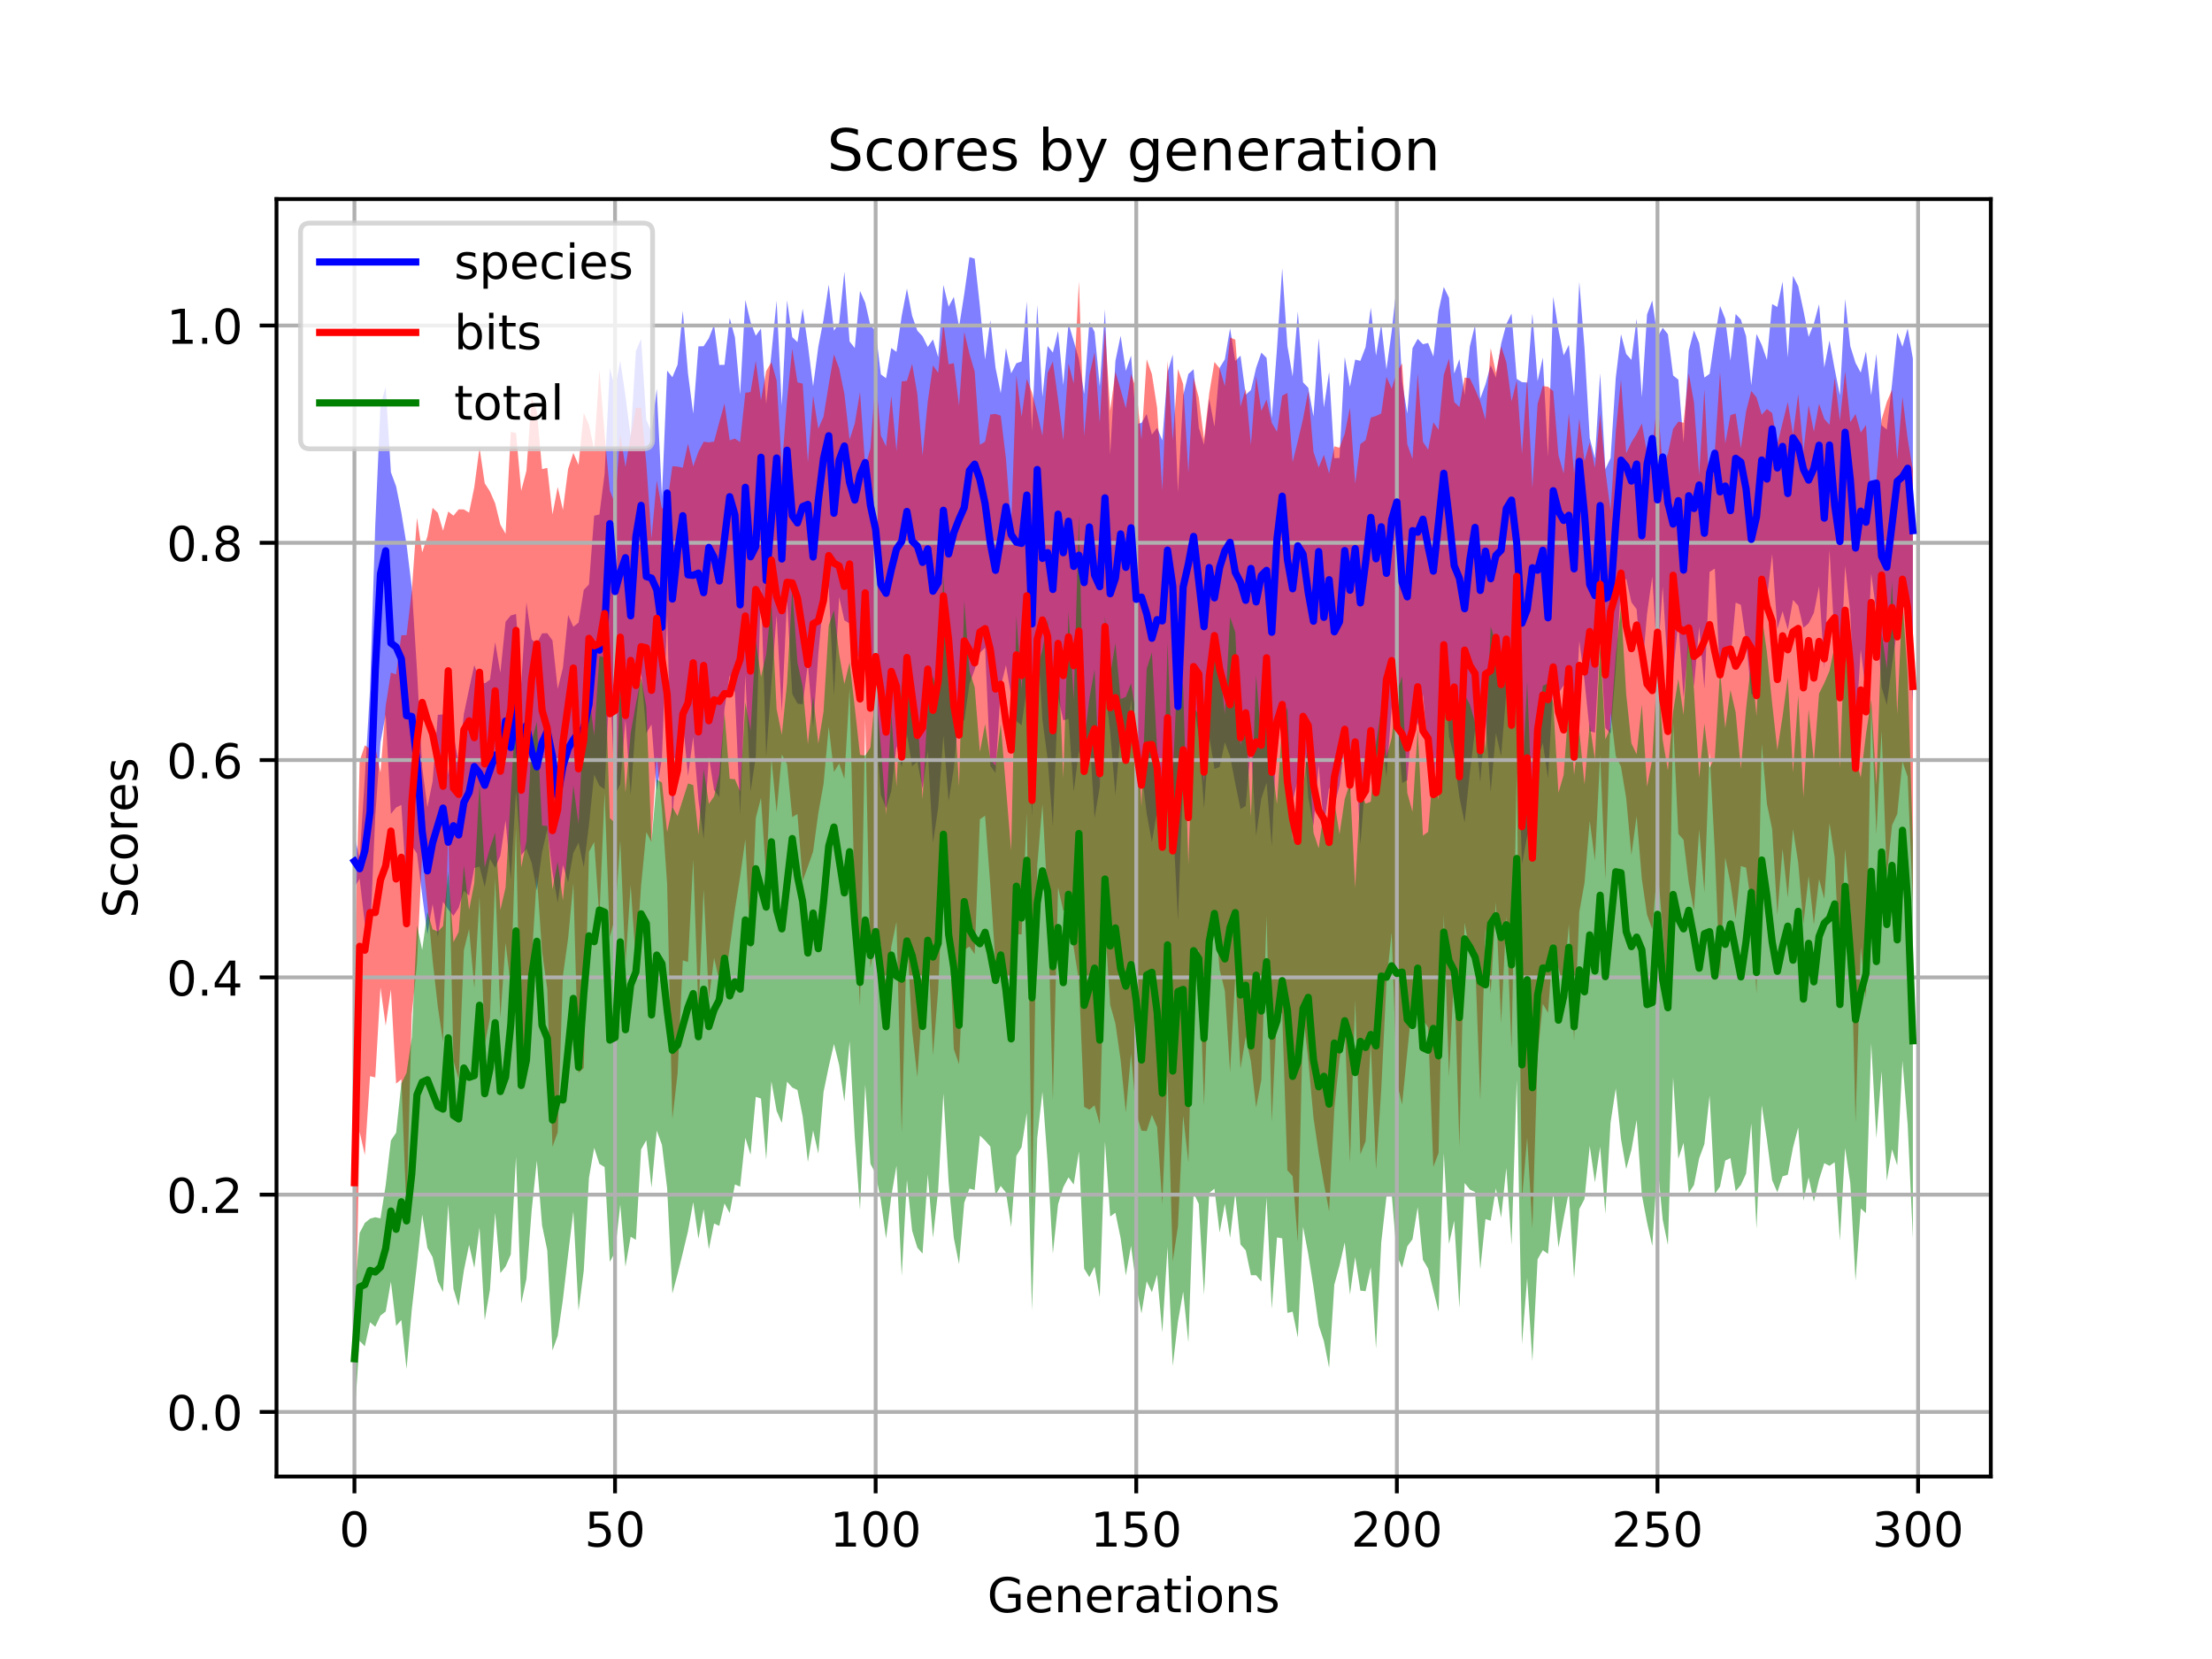 <?xml version="1.0" encoding="utf-8" standalone="no"?>
<!DOCTYPE svg PUBLIC "-//W3C//DTD SVG 1.1//EN"
  "http://www.w3.org/Graphics/SVG/1.1/DTD/svg11.dtd">
<!-- Created with matplotlib (https://matplotlib.org/) -->
<svg height="345.6pt" version="1.1" viewBox="0 0 460.8 345.6" width="460.8pt" xmlns="http://www.w3.org/2000/svg" xmlns:xlink="http://www.w3.org/1999/xlink">
 <defs>
  <style type="text/css">
*{stroke-linecap:butt;stroke-linejoin:round;}
  </style>
 </defs>
 <g id="figure_1">
  <g id="patch_1">
   <path d="M 0 345.6 
L 460.8 345.6 
L 460.8 0 
L 0 0 
z
" style="fill:#ffffff;"/>
  </g>
  <g id="axes_1">
   <g id="patch_2">
    <path d="M 57.6 307.584 
L 414.72 307.584 
L 414.72 41.472 
L 57.6 41.472 
z
" style="fill:#ffffff;"/>
   </g>
   <g id="PolyCollection_1">
    <path clip-path="url(#pb7dcc4260b)" d="M 73.833 173.939 
L 73.833 184.86 
L 74.919 183.054 
L 76.004 192.481 
L 77.09 194.727 
L 78.176 169.987 
L 79.262 154.675 
L 80.348 148.854 
L 81.433 169.559 
L 82.519 168.218 
L 83.605 167.667 
L 84.691 184.731 
L 85.777 176.155 
L 86.862 177.812 
L 87.948 186.437 
L 89.034 194.664 
L 90.12 188.327 
L 91.206 195.183 
L 92.291 187.853 
L 93.377 189.467 
L 94.463 190.78 
L 95.549 189.09 
L 96.635 185.566 
L 97.72 186.583 
L 98.806 180.814 
L 99.892 180.52 
L 100.978 184.814 
L 102.064 178.932 
L 103.149 180.804 
L 104.235 178.228 
L 105.321 170.889 
L 106.407 183.195 
L 107.493 164.91 
L 108.578 178.136 
L 109.664 176.82 
L 110.75 179.775 
L 111.836 185.476 
L 112.922 177.551 
L 114.007 172.743 
L 115.093 181.7 
L 116.179 188.088 
L 117.265 180.2 
L 118.351 183.797 
L 119.436 177.684 
L 120.522 175.552 
L 121.608 180.703 
L 122.694 171.783 
L 123.78 161.378 
L 124.865 163.689 
L 125.951 164.429 
L 127.037 141.445 
L 128.123 165.557 
L 129.209 163.399 
L 130.294 149.89 
L 131.38 165.68 
L 132.466 150.422 
L 133.552 139.975 
L 134.638 152.768 
L 135.723 150.914 
L 136.809 164.694 
L 137.895 157.889 
L 138.981 128.202 
L 140.067 171.004 
L 141.152 153.706 
L 142.238 150.092 
L 143.324 161.667 
L 144.41 153.504 
L 145.496 166.645 
L 146.581 174.792 
L 147.667 157.612 
L 148.753 164.571 
L 149.839 166.042 
L 150.925 147.648 
L 152.01 140.692 
L 153.096 144.216 
L 154.182 169.82 
L 155.268 140.532 
L 156.354 164.899 
L 157.439 157.716 
L 158.525 122.089 
L 159.611 157.651 
L 160.697 142.323 
L 161.783 128.155 
L 162.868 148.328 
L 163.954 125.02 
L 165.04 144.544 
L 166.126 146.58 
L 167.212 146.739 
L 168.297 138.269 
L 169.383 151.578 
L 170.469 136.251 
L 171.555 124.417 
L 172.641 122.246 
L 173.726 144.942 
L 174.812 124.372 
L 175.898 129.218 
L 176.984 129.882 
L 178.07 135.828 
L 179.155 137.288 
L 180.241 129.64 
L 181.327 142.72 
L 182.413 151.674 
L 183.499 165.601 
L 184.584 168.386 
L 185.67 164.835 
L 186.756 155.41 
L 187.842 159.812 
L 188.928 152.964 
L 190.013 159.647 
L 191.099 158.645 
L 192.185 164.273 
L 193.271 156.388 
L 194.357 175.62 
L 195.442 168.315 
L 196.528 153.247 
L 197.614 166.929 
L 198.7 160.086 
L 199.786 148.227 
L 200.871 150.203 
L 201.957 142.459 
L 203.043 139.481 
L 204.129 135.984 
L 205.215 134.924 
L 206.3 159.559 
L 207.386 160.999 
L 208.472 143.043 
L 209.558 138.57 
L 210.644 144.955 
L 211.729 150.227 
L 212.815 151.109 
L 213.901 143.457 
L 214.987 170.14 
L 216.073 132.106 
L 217.158 149.984 
L 218.244 158.185 
L 219.33 172.137 
L 220.416 145.239 
L 221.502 150.044 
L 222.587 149.751 
L 223.673 164.948 
L 224.759 156.451 
L 225.845 160.636 
L 226.931 152.51 
L 228.016 170.465 
L 229.102 163.928 
L 230.188 142.997 
L 231.274 152.591 
L 232.36 165.692 
L 233.445 152.497 
L 234.531 159.104 
L 235.617 145.829 
L 236.703 161.372 
L 237.789 160.674 
L 238.875 169.489 
L 239.96 175.397 
L 241.046 169.032 
L 242.132 166.952 
L 243.218 151.646 
L 244.304 170.232 
L 245.389 191.809 
L 246.475 162.22 
L 247.561 157.061 
L 248.647 146.572 
L 249.733 153.433 
L 250.818 168.441 
L 251.904 153.393 
L 252.99 160.194 
L 254.076 159.767 
L 255.162 154.643 
L 256.247 157.587 
L 257.333 163.27 
L 258.419 168.547 
L 259.505 167.886 
L 260.591 155.585 
L 261.676 174.152 
L 262.762 166.335 
L 263.848 163.08 
L 264.934 176.304 
L 266.02 151.921 
L 267.105 150.877 
L 268.191 161.058 
L 269.277 166.874 
L 270.363 162.519 
L 271.449 151.206 
L 272.534 166.161 
L 273.62 172.047 
L 274.706 159.355 
L 275.792 172.328 
L 276.878 164.028 
L 277.963 167.78 
L 279.049 163.62 
L 280.135 155.001 
L 281.221 165.33 
L 282.307 153.638 
L 283.392 176.012 
L 284.478 162.053 
L 285.564 151.46 
L 286.65 158.718 
L 287.736 151.977 
L 288.821 161.921 
L 289.907 147.381 
L 290.993 149.976 
L 292.079 163.111 
L 293.165 162.539 
L 294.25 148.558 
L 295.336 151.149 
L 296.422 144.63 
L 297.508 156.282 
L 298.594 163.68 
L 299.679 153.47 
L 300.765 137.401 
L 301.851 153.426 
L 302.937 157.866 
L 304.023 166.144 
L 305.108 171.329 
L 306.194 161.061 
L 307.28 152.045 
L 308.366 162.965 
L 309.452 149.566 
L 310.537 165.041 
L 311.623 152.752 
L 312.709 157.579 
L 313.795 144.342 
L 314.881 143.035 
L 315.966 147.397 
L 317.052 180.025 
L 318.138 174.216 
L 319.224 171.201 
L 320.31 158.169 
L 321.395 154.783 
L 322.481 162.167 
L 323.567 142.675 
L 324.653 144.399 
L 325.739 142.792 
L 326.824 142.847 
L 327.91 154.363 
L 328.996 133.531 
L 330.082 141.807 
L 331.168 152.298 
L 332.253 152.631 
L 333.339 132.861 
L 334.425 151.61 
L 335.511 152.836 
L 336.597 139.363 
L 337.682 122.084 
L 338.768 120.535 
L 339.854 125.465 
L 340.94 126.91 
L 342.026 140.476 
L 343.111 127.877 
L 344.197 120.1 
L 345.283 138.016 
L 346.369 122.122 
L 347.455 139.959 
L 348.54 140.142 
L 349.626 129.509 
L 350.712 145.337 
L 351.798 133.512 
L 352.884 143.039 
L 353.969 130.582 
L 355.055 143.512 
L 356.141 119.136 
L 357.227 118.438 
L 358.313 141.21 
L 359.398 136.089 
L 360.484 137.619 
L 361.57 125.535 
L 362.656 126.004 
L 363.742 133.666 
L 364.827 144.469 
L 365.913 145.756 
L 366.999 119.811 
L 368.085 124.609 
L 369.171 115.37 
L 370.256 131.032 
L 371.342 127.314 
L 372.428 131.15 
L 373.514 124.962 
L 374.6 126.175 
L 375.685 130.789 
L 376.771 129.844 
L 377.857 127.684 
L 378.943 122.098 
L 380.029 139.294 
L 381.114 114.47 
L 382.2 133.634 
L 383.286 143.299 
L 384.372 117.811 
L 385.458 127.763 
L 386.543 152.733 
L 387.629 135.322 
L 388.715 144.364 
L 389.801 119.432 
L 390.887 127.563 
L 391.972 143.176 
L 393.058 146.861 
L 394.144 138.44 
L 395.23 131.215 
L 396.316 126.427 
L 397.401 126.657 
L 398.487 146.366 
L 398.487 74.712 
L 398.487 74.712 
L 397.401 68.439 
L 396.316 72.239 
L 395.23 69.313 
L 394.144 80.038 
L 393.058 89.49 
L 391.972 88.585 
L 390.887 73.728 
L 389.801 82.35 
L 388.715 73.209 
L 387.629 77.634 
L 386.543 75.6 
L 385.458 72.144 
L 384.372 62.283 
L 383.286 82.332 
L 382.2 76.904 
L 381.114 70.939 
L 380.029 76.585 
L 378.943 63.389 
L 377.857 67.438 
L 376.771 70.179 
L 375.685 64.669 
L 374.6 59.609 
L 373.514 57.472 
L 372.428 74.474 
L 371.342 58.665 
L 370.256 63.948 
L 369.171 63.344 
L 368.085 74.975 
L 366.999 71.841 
L 365.913 69.567 
L 364.827 80.258 
L 363.742 70.043 
L 362.656 66.57 
L 361.57 65.413 
L 360.484 75.126 
L 359.398 66.418 
L 358.313 63.722 
L 357.227 70.398 
L 356.141 77.867 
L 355.055 78.664 
L 353.969 71.476 
L 352.884 68.831 
L 351.798 73.029 
L 350.712 92.181 
L 349.626 79.089 
L 348.54 78.208 
L 347.455 69.609 
L 346.369 68.275 
L 345.283 70.259 
L 344.197 62.601 
L 343.111 65.507 
L 342.026 82.736 
L 340.94 66.419 
L 339.854 74.971 
L 338.768 73.742 
L 337.682 69.632 
L 336.597 78.666 
L 335.511 95.427 
L 334.425 97.753 
L 333.339 77.768 
L 332.253 95.489 
L 331.168 91.238 
L 330.082 72.509 
L 328.996 58.694 
L 327.91 82.643 
L 326.824 71.842 
L 325.739 74.033 
L 324.653 68.687 
L 323.567 61.788 
L 322.481 95.224 
L 321.395 74.476 
L 320.31 79.398 
L 319.224 65.345 
L 318.138 79.685 
L 317.052 79.604 
L 315.966 78.932 
L 314.881 65.327 
L 313.795 67.528 
L 312.709 71.633 
L 311.623 78.66 
L 310.537 76.09 
L 309.452 80.07 
L 308.366 83.026 
L 307.28 67.688 
L 306.194 72.154 
L 305.108 82.288 
L 304.023 74.819 
L 302.937 77.813 
L 301.851 62.027 
L 300.765 59.795 
L 299.679 64.774 
L 298.594 74.275 
L 297.508 71.46 
L 296.422 71.702 
L 295.336 70.589 
L 294.25 72.533 
L 293.165 86.143 
L 292.079 79.448 
L 290.993 59.153 
L 289.907 69.087 
L 288.821 76.965 
L 287.736 67.498 
L 286.65 74.088 
L 285.564 64.096 
L 284.478 72.299 
L 283.392 75.174 
L 282.307 74.917 
L 281.221 80.579 
L 280.135 74.387 
L 279.049 95.398 
L 277.963 95.45 
L 276.878 77.497 
L 275.792 84.897 
L 274.706 70.442 
L 273.62 86.769 
L 272.534 80.769 
L 271.449 79.658 
L 270.363 64.883 
L 269.277 78.44 
L 268.191 72.081 
L 267.105 55.858 
L 266.02 72.568 
L 264.934 87.129 
L 263.848 74.552 
L 262.762 73.457 
L 261.676 76.62 
L 260.591 81.246 
L 259.505 82.226 
L 258.419 74.09 
L 257.333 75.203 
L 256.247 68.38 
L 255.162 74.841 
L 254.076 76.611 
L 252.99 88.909 
L 251.904 83.062 
L 250.818 92.664 
L 249.733 89.087 
L 248.647 76.925 
L 247.561 77.907 
L 246.475 82.383 
L 245.389 102.547 
L 244.304 73.867 
L 243.218 77.554 
L 242.132 91.734 
L 241.046 89.125 
L 239.96 90.532 
L 238.875 86.248 
L 237.789 88.1 
L 236.703 88.339 
L 235.617 74.074 
L 234.531 77.287 
L 233.445 69.953 
L 232.36 75.194 
L 231.274 94.779 
L 230.188 64.424 
L 229.102 80.509 
L 228.016 69.133 
L 226.931 67.044 
L 225.845 82.089 
L 224.759 74.87 
L 223.673 71.042 
L 222.587 67.396 
L 221.502 80.229 
L 220.416 68.972 
L 219.33 73.449 
L 218.244 72.075 
L 217.158 82.682 
L 216.073 63.507 
L 214.987 89.814 
L 213.901 62.8 
L 212.815 75.297 
L 211.729 75.675 
L 210.644 77.783 
L 209.558 72.511 
L 208.472 81.94 
L 207.386 76.608 
L 206.3 66.704 
L 205.215 74.91 
L 204.129 63.768 
L 203.043 53.895 
L 201.957 53.568 
L 200.871 61.24 
L 199.786 68.117 
L 198.7 61.859 
L 197.614 63.887 
L 196.528 59.36 
L 195.442 74.426 
L 194.357 70.703 
L 193.271 72.281 
L 192.185 70.048 
L 191.099 68.886 
L 190.013 65.802 
L 188.928 60.134 
L 187.842 65.793 
L 186.756 73.312 
L 185.67 72.5 
L 184.584 78.803 
L 183.499 77.98 
L 182.413 68.9 
L 181.327 67.857 
L 180.241 63.077 
L 179.155 60.602 
L 178.07 72.511 
L 176.984 71.124 
L 175.898 56.605 
L 174.812 67.284 
L 173.726 68.893 
L 172.641 59.297 
L 171.555 66.592 
L 170.469 72.244 
L 169.383 80.493 
L 168.297 71.881 
L 167.212 64.303 
L 166.126 71.278 
L 165.04 70.222 
L 163.954 62.55 
L 162.868 84.571 
L 161.783 62.66 
L 160.697 73.685 
L 159.611 84.171 
L 158.525 68.429 
L 157.439 69.945 
L 156.354 67.082 
L 155.268 62.492 
L 154.182 82.181 
L 153.096 70.266 
L 152.01 66.25 
L 150.925 76.004 
L 149.839 76.026 
L 148.753 67.668 
L 147.667 70.462 
L 146.581 72.127 
L 145.496 72.154 
L 144.41 86.184 
L 143.324 77.831 
L 142.238 64.765 
L 141.152 75.963 
L 140.067 78.578 
L 138.981 77.214 
L 137.895 103.449 
L 136.809 81.019 
L 135.723 89.943 
L 134.638 87.452 
L 133.552 70.575 
L 132.466 73.139 
L 131.38 90.892 
L 130.294 82.468 
L 129.209 75.131 
L 128.123 80.909 
L 127.037 76.725 
L 125.951 98.707 
L 124.865 107.188 
L 123.78 107.422 
L 122.694 121.732 
L 121.608 122.887 
L 120.522 129.703 
L 119.436 130.568 
L 118.351 128.117 
L 117.265 139.103 
L 116.179 143.519 
L 115.093 133.426 
L 114.007 131.907 
L 112.922 131.935 
L 111.836 134.034 
L 110.75 133.203 
L 109.664 125.476 
L 108.578 142.37 
L 107.493 127.893 
L 106.407 128.218 
L 105.321 129.519 
L 104.235 140.156 
L 103.149 133.752 
L 102.064 141.586 
L 100.978 142.364 
L 99.892 141.615 
L 98.806 138.553 
L 97.72 143.519 
L 96.635 148.739 
L 95.549 158.794 
L 94.463 153.25 
L 93.377 161.431 
L 92.291 148.818 
L 91.206 148.912 
L 90.12 162.791 
L 89.034 168.171 
L 87.948 159.896 
L 86.862 139.537 
L 85.777 122.339 
L 84.691 113.439 
L 83.605 106.798 
L 82.519 101.319 
L 81.433 98.375 
L 80.348 80.63 
L 79.262 84.405 
L 78.176 109.353 
L 77.09 143.561 
L 76.004 161.999 
L 74.919 178.914 
L 73.833 173.939 
z
" style="fill:#0000ff;fill-opacity:0.5;"/>
   </g>
   <g id="PolyCollection_2">
    <path clip-path="url(#pb7dcc4260b)" d="M 73.833 202.798 
L 73.833 289.955 
L 74.919 235.761 
L 76.004 240.631 
L 77.09 224.19 
L 78.176 224.446 
L 79.262 205.726 
L 80.348 213.66 
L 81.433 206.124 
L 82.519 225.738 
L 83.605 224.844 
L 84.691 252.566 
L 85.777 211.348 
L 86.862 200.721 
L 87.948 177.593 
L 89.034 188.249 
L 90.12 199.976 
L 91.206 209.72 
L 92.291 217.027 
L 93.377 172.913 
L 94.463 220.929 
L 95.549 224.849 
L 96.635 197.934 
L 97.72 193.527 
L 98.806 205.875 
L 99.892 186.841 
L 100.978 217.626 
L 102.064 211.996 
L 103.149 182.977 
L 104.235 212.037 
L 105.321 196.412 
L 106.407 205.444 
L 107.493 172.441 
L 108.578 226.992 
L 109.664 211.241 
L 110.75 200.054 
L 111.836 182.574 
L 112.922 198.258 
L 114.007 206.002 
L 115.093 238.9 
L 116.179 235.883 
L 117.265 203.256 
L 118.351 195.485 
L 119.436 183.957 
L 120.522 223.491 
L 121.608 222.463 
L 122.694 177.455 
L 123.78 175.396 
L 124.865 191.062 
L 125.951 165.112 
L 127.037 195.179 
L 128.123 191.087 
L 129.209 175.052 
L 130.294 200.854 
L 131.38 184.362 
L 132.466 200.641 
L 133.552 184.473 
L 134.638 173.327 
L 135.723 175.425 
L 136.809 157.491 
L 137.895 168.575 
L 138.981 184.211 
L 140.067 233.071 
L 141.152 223.7 
L 142.238 200.06 
L 143.324 200.409 
L 144.41 179.018 
L 145.496 210.846 
L 146.581 185.23 
L 147.667 208.161 
L 148.753 199.558 
L 149.839 204.253 
L 150.925 204.909 
L 152.01 197.425 
L 153.096 189.443 
L 154.182 182.598 
L 155.268 174.826 
L 156.354 197.916 
L 157.439 170.44 
L 158.525 166.21 
L 159.611 182.773 
L 160.697 157.927 
L 161.783 169.221 
L 162.868 157.183 
L 163.954 159.192 
L 165.04 170.215 
L 166.126 169.562 
L 167.212 183.479 
L 168.297 180.503 
L 169.383 177.397 
L 170.469 169.406 
L 171.555 163.327 
L 172.641 151.356 
L 173.726 160.813 
L 174.812 159.045 
L 175.898 162.252 
L 176.984 143.39 
L 178.07 188.453 
L 179.155 209.567 
L 180.241 149.746 
L 181.327 201.651 
L 182.413 195.062 
L 183.499 196.798 
L 184.584 212.049 
L 185.67 197.235 
L 186.756 192.029 
L 187.842 235.956 
L 188.928 194.585 
L 190.013 214.681 
L 191.099 224.336 
L 192.185 208.306 
L 193.271 195.139 
L 194.357 219.842 
L 195.442 206.174 
L 196.528 180.956 
L 197.614 190.664 
L 198.7 218.538 
L 199.786 221.694 
L 200.871 197.872 
L 201.957 197.185 
L 203.043 198.771 
L 204.129 170.674 
L 205.215 169.919 
L 206.3 184.445 
L 207.386 200.863 
L 208.472 198.465 
L 209.558 205.225 
L 210.644 202.788 
L 211.729 194.634 
L 212.815 194.653 
L 213.901 169.3 
L 214.987 251.67 
L 216.073 180.256 
L 217.158 167.526 
L 218.244 187.432 
L 219.33 229.176 
L 220.416 184.858 
L 221.502 189.696 
L 222.587 189.628 
L 223.673 197.439 
L 224.759 204.316 
L 225.845 230.562 
L 226.931 231.18 
L 228.016 230.255 
L 229.102 234.218 
L 230.188 192.677 
L 231.274 209.336 
L 232.36 213.218 
L 233.445 220.778 
L 234.531 231.747 
L 235.617 219.474 
L 236.703 232.03 
L 237.789 235.541 
L 238.875 235.616 
L 239.96 232.245 
L 241.046 234.795 
L 242.132 250.842 
L 243.218 223.873 
L 244.304 262.756 
L 245.389 255.454 
L 246.475 232.376 
L 247.561 242.144 
L 248.647 199.036 
L 249.733 197.959 
L 250.818 230.264 
L 251.904 199.806 
L 252.99 189.39 
L 254.076 201.987 
L 255.162 206.427 
L 256.247 223.324 
L 257.333 203.281 
L 258.419 222.627 
L 259.505 215.967 
L 260.591 221.162 
L 261.676 230.726 
L 262.762 224.903 
L 263.848 190.833 
L 264.934 233.684 
L 266.02 210.583 
L 267.105 211.086 
L 268.191 243.798 
L 269.277 245.011 
L 270.363 258.671 
L 271.449 211.205 
L 272.534 220.784 
L 273.62 232.784 
L 274.706 240.191 
L 275.792 246.492 
L 276.878 252.337 
L 277.963 230.95 
L 279.049 220.571 
L 280.135 213.493 
L 281.221 242.157 
L 282.307 208.294 
L 283.392 240.449 
L 284.478 237.759 
L 285.564 217.391 
L 286.65 243.618 
L 287.736 227.031 
L 288.821 204.648 
L 289.907 194.251 
L 290.993 225.437 
L 292.079 230.1 
L 293.165 219.13 
L 294.25 208.339 
L 295.336 208.303 
L 296.422 212.444 
L 297.508 214.049 
L 298.594 243.07 
L 299.679 240.194 
L 300.765 190.508 
L 301.851 224.272 
L 302.937 202.479 
L 304.023 238.857 
L 305.108 192.208 
L 306.194 198.43 
L 307.28 199.55 
L 308.366 229.155 
L 309.452 193.363 
L 310.537 206.943 
L 311.623 187.898 
L 312.709 213.109 
L 313.795 190.829 
L 314.881 218.531 
L 315.966 160.905 
L 317.052 249.896 
L 318.138 236.964 
L 319.224 255.849 
L 320.31 219.868 
L 321.395 209.135 
L 322.481 210.965 
L 323.567 196.379 
L 324.653 201.698 
L 325.739 205.485 
L 326.824 192.516 
L 327.91 216.786 
L 328.996 190.005 
L 330.082 183.931 
L 331.168 170.978 
L 332.253 179.254 
L 333.339 157.253 
L 334.425 183.203 
L 335.511 148.402 
L 336.597 157.498 
L 337.682 159.71 
L 338.768 166.268 
L 339.854 178.113 
L 340.94 169.994 
L 342.026 183.11 
L 343.111 190.537 
L 344.197 193.593 
L 345.283 180.625 
L 346.369 193.528 
L 347.455 210.257 
L 348.54 150.342 
L 349.626 173.719 
L 350.712 174.95 
L 351.798 183.85 
L 352.884 189.672 
L 353.969 172.802 
L 355.055 185.9 
L 356.141 156.734 
L 357.227 177.34 
L 358.313 203.637 
L 359.398 178.615 
L 360.484 183.933 
L 361.57 191.435 
L 362.656 180.412 
L 363.742 180.741 
L 364.827 188.498 
L 365.913 207.004 
L 366.999 154.937 
L 368.085 167.462 
L 369.171 172.733 
L 370.256 190.561 
L 371.342 176.802 
L 372.428 186.972 
L 373.514 172.733 
L 374.6 179.716 
L 375.685 192.489 
L 376.771 182.467 
L 377.857 192.591 
L 378.943 183.132 
L 380.029 187.241 
L 381.114 171.464 
L 382.2 178.651 
L 383.286 203.066 
L 384.372 176.863 
L 385.458 189.081 
L 386.543 233.864 
L 387.629 197.333 
L 388.715 208.045 
L 389.801 147.112 
L 390.887 173.763 
L 391.972 152.217 
L 393.058 182.419 
L 394.144 171.921 
L 395.23 169.566 
L 396.316 158.642 
L 397.401 161.813 
L 398.487 188.092 
L 398.487 97.909 
L 398.487 97.909 
L 397.401 91.425 
L 396.316 82.689 
L 395.23 95.768 
L 394.144 81.179 
L 393.058 83.726 
L 391.972 87.389 
L 390.887 100.081 
L 389.801 103.901 
L 388.715 88.544 
L 387.629 90.125 
L 386.543 86.236 
L 385.458 87.953 
L 384.372 77.374 
L 383.286 87.668 
L 382.2 78.691 
L 381.114 88.507 
L 380.029 87.258 
L 378.943 84.099 
L 377.857 89.917 
L 376.771 84.402 
L 375.685 94.098 
L 374.6 82.118 
L 373.514 90.506 
L 372.428 83.76 
L 371.342 88.092 
L 370.256 92.552 
L 369.171 86.054 
L 368.085 85.206 
L 366.999 86.4 
L 365.913 82.807 
L 364.827 81.435 
L 363.742 85.696 
L 362.656 93.358 
L 361.57 86.14 
L 360.484 86.477 
L 359.398 92.401 
L 358.313 77.55 
L 357.227 94.176 
L 356.141 103.488 
L 355.055 81.104 
L 353.969 99.015 
L 352.884 83.819 
L 351.798 77.759 
L 350.712 88.069 
L 349.626 87.83 
L 348.54 89.339 
L 347.455 94.488 
L 346.369 97.766 
L 345.283 82.761 
L 344.197 94.134 
L 343.111 94.468 
L 342.026 88.216 
L 340.94 90.396 
L 339.854 92.15 
L 338.768 94.434 
L 337.682 79.075 
L 336.597 89.9 
L 335.511 106.387 
L 334.425 97.998 
L 333.339 86.181 
L 332.253 97.446 
L 331.168 92.142 
L 330.082 96.044 
L 328.996 87.21 
L 327.91 98.683 
L 326.824 86.07 
L 325.739 98.64 
L 324.653 94.83 
L 323.567 81.491 
L 322.481 80.556 
L 321.395 80.426 
L 320.31 84.153 
L 319.224 101.668 
L 318.138 78.774 
L 317.052 94.556 
L 315.966 79.245 
L 314.881 83.633 
L 313.795 75.436 
L 312.709 72.133 
L 311.623 77.673 
L 310.537 72.502 
L 309.452 87.445 
L 308.366 83.642 
L 307.28 81.088 
L 306.194 78.806 
L 305.108 78.653 
L 304.023 84.802 
L 302.937 83.746 
L 301.851 74.713 
L 300.765 78.106 
L 299.679 89.513 
L 298.594 87.98 
L 297.508 93.681 
L 296.422 92.042 
L 295.336 77.818 
L 294.25 95.578 
L 293.165 92.559 
L 292.079 75.705 
L 290.993 77.437 
L 289.907 80.971 
L 288.821 78.499 
L 287.736 86.137 
L 286.65 86.643 
L 285.564 86.992 
L 284.478 91.71 
L 283.392 92.507 
L 282.307 100.793 
L 281.221 84.961 
L 280.135 90.357 
L 279.049 93.266 
L 277.963 92.972 
L 276.878 98.664 
L 275.792 94.749 
L 274.706 97.398 
L 273.62 94.127 
L 272.534 81.512 
L 271.449 87.243 
L 270.363 91.891 
L 269.277 96.281 
L 268.191 81.864 
L 267.105 82.433 
L 266.02 89.959 
L 264.934 88.089 
L 263.848 83.226 
L 262.762 85.601 
L 261.676 78.382 
L 260.591 92.714 
L 259.505 81.018 
L 258.419 84.713 
L 257.333 70.752 
L 256.247 70.315 
L 255.162 80.453 
L 254.076 76.728 
L 252.99 75.401 
L 251.904 81.961 
L 250.818 91.432 
L 249.733 82.843 
L 248.647 78.679 
L 247.561 98.493 
L 246.475 80.017 
L 245.389 76.872 
L 244.304 91.763 
L 243.218 75.164 
L 242.132 102.167 
L 241.046 84.96 
L 239.96 77.949 
L 238.875 74.833 
L 237.789 91.606 
L 236.703 81.026 
L 235.617 77.945 
L 234.531 85.057 
L 233.445 81.172 
L 232.36 77.433 
L 231.274 85.554 
L 230.188 68.389 
L 229.102 88.117 
L 228.016 73.386 
L 226.931 78.185 
L 225.845 90.857 
L 224.759 58.598 
L 223.673 79.923 
L 222.587 75.706 
L 221.502 91.77 
L 220.416 83.201 
L 219.33 75.302 
L 218.244 77.678 
L 217.158 90.772 
L 216.073 86.053 
L 214.987 81.794 
L 213.901 78.928 
L 212.815 86.838 
L 211.729 78.192 
L 210.644 109.737 
L 209.558 95.553 
L 208.472 86.598 
L 207.386 86.224 
L 206.3 86.343 
L 205.215 92.001 
L 204.129 92.652 
L 203.043 77.41 
L 201.957 73.719 
L 200.871 69.152 
L 199.786 84.568 
L 198.7 75.653 
L 197.614 75.886 
L 196.528 67.333 
L 195.442 77.68 
L 194.357 76.117 
L 193.271 83.637 
L 192.185 94.93 
L 191.099 82.098 
L 190.013 75.785 
L 188.928 79.345 
L 187.842 79.463 
L 186.756 93.989 
L 185.67 82.489 
L 184.584 92.998 
L 183.499 90.729 
L 182.413 78.455 
L 181.327 93.411 
L 180.241 97.241 
L 179.155 81.659 
L 178.07 88.227 
L 176.984 91.57 
L 175.898 82.054 
L 174.812 76.759 
L 173.726 73.819 
L 172.641 80.103 
L 171.555 86.807 
L 170.469 89.307 
L 169.383 82.445 
L 168.297 96.307 
L 167.212 79.924 
L 166.126 79.65 
L 165.04 72.65 
L 163.954 83.406 
L 162.868 97.253 
L 161.783 79.275 
L 160.697 75.437 
L 159.611 77.293 
L 158.525 83.389 
L 157.439 75.175 
L 156.354 81.67 
L 155.268 81.818 
L 154.182 92.091 
L 153.096 91.367 
L 152.01 91.723 
L 150.925 84.066 
L 149.839 87.972 
L 148.753 92.004 
L 147.667 92.152 
L 146.581 92.024 
L 145.496 94.107 
L 144.41 97.136 
L 143.324 92.443 
L 142.238 97.451 
L 141.152 97.195 
L 140.067 97.125 
L 138.981 105 
L 137.895 105.976 
L 136.809 100.135 
L 135.723 112.202 
L 134.638 96.589 
L 133.552 84.951 
L 132.466 84.971 
L 131.38 90.781 
L 130.294 97.261 
L 129.209 90.418 
L 128.123 104.881 
L 127.037 102.184 
L 125.951 90.514 
L 124.865 77.025 
L 123.78 93.676 
L 122.694 88.5 
L 121.608 85.989 
L 120.522 96.838 
L 119.436 94.362 
L 118.351 97.686 
L 117.265 106.231 
L 116.179 101.436 
L 115.093 107.161 
L 114.007 97.467 
L 112.922 97.718 
L 111.836 85.674 
L 110.75 82.852 
L 109.664 98.065 
L 108.578 102.247 
L 107.493 90.203 
L 106.407 89.946 
L 105.321 111.187 
L 104.235 109.288 
L 103.149 104.861 
L 102.064 102.362 
L 100.978 100.672 
L 99.892 93.245 
L 98.806 101.482 
L 97.72 106.794 
L 96.635 106.121 
L 95.549 106.106 
L 94.463 107.422 
L 93.377 106.553 
L 92.291 110.557 
L 91.206 106.836 
L 90.12 105.786 
L 89.034 111.745 
L 87.948 115.063 
L 86.862 107.869 
L 85.777 123.211 
L 84.691 132.311 
L 83.605 132.339 
L 82.519 140.481 
L 81.433 140.135 
L 80.348 147.041 
L 79.262 160.915 
L 78.176 155.749 
L 77.09 156.022 
L 76.004 155.264 
L 74.919 158.513 
L 73.833 202.798 
z
" style="fill:#ff0000;fill-opacity:0.5;"/>
   </g>
   <g id="PolyCollection_3">
    <path clip-path="url(#pb7dcc4260b)" d="M 73.833 270.611 
L 73.833 295.488 
L 74.919 279.328 
L 76.004 280.457 
L 77.09 275.443 
L 78.176 276.398 
L 79.262 274.056 
L 80.348 273.216 
L 81.433 266.987 
L 82.519 276.212 
L 83.605 274.986 
L 84.691 285.209 
L 85.777 272.867 
L 86.862 263.348 
L 87.948 252.996 
L 89.034 259.95 
L 90.12 261.899 
L 91.206 266.918 
L 92.291 269.161 
L 93.377 250.887 
L 94.463 268.487 
L 95.549 272.05 
L 96.635 264.66 
L 97.72 259.331 
L 98.806 264.156 
L 99.892 255.673 
L 100.978 275.026 
L 102.064 268.67 
L 103.149 252.644 
L 104.235 265.196 
L 105.321 263.853 
L 106.407 261.324 
L 107.493 240.967 
L 108.578 271.548 
L 109.664 266.404 
L 110.75 252.21 
L 111.836 241.776 
L 112.922 255.252 
L 114.007 260.475 
L 115.093 281.342 
L 116.179 278.276 
L 117.265 270.715 
L 118.351 261.312 
L 119.436 252.36 
L 120.522 273.018 
L 121.608 264.719 
L 122.694 245.366 
L 123.78 239.099 
L 124.865 242.462 
L 125.951 243.123 
L 127.037 262.892 
L 128.123 260.823 
L 129.209 250.905 
L 130.294 263.872 
L 131.38 257.639 
L 132.466 258.271 
L 133.552 239.468 
L 134.638 237.528 
L 135.723 247.401 
L 136.809 235.532 
L 137.895 238.487 
L 138.981 247.57 
L 140.067 269.477 
L 141.152 265.393 
L 142.238 261.021 
L 143.324 256.462 
L 144.41 250.421 
L 145.496 258.065 
L 146.581 251.919 
L 147.667 260.244 
L 148.753 254.876 
L 149.839 255.376 
L 150.925 250.686 
L 152.01 252.71 
L 153.096 246.736 
L 154.182 247.204 
L 155.268 237.013 
L 156.354 240.56 
L 157.439 228.5 
L 158.525 228.843 
L 159.611 241.579 
L 160.697 225.249 
L 161.783 231.41 
L 162.868 233.93 
L 163.954 225.325 
L 165.04 226.55 
L 166.126 227.08 
L 167.212 232.567 
L 168.297 242.05 
L 169.383 235.474 
L 170.469 240.318 
L 171.555 227.501 
L 172.641 222.225 
L 173.726 217.476 
L 174.812 221.857 
L 175.898 229.487 
L 176.984 216.89 
L 178.07 237.033 
L 179.155 252.056 
L 180.241 225.914 
L 181.327 242.431 
L 182.413 244.511 
L 183.499 250.085 
L 184.584 258.024 
L 185.67 249.214 
L 186.756 242.814 
L 187.842 265.797 
L 188.928 245.773 
L 190.013 256.378 
L 191.099 259.908 
L 192.185 261.152 
L 193.271 244.587 
L 194.357 257.843 
L 195.442 247.837 
L 196.528 227.762 
L 197.614 246.259 
L 198.7 257.891 
L 199.786 263.341 
L 200.871 250.537 
L 201.957 247.6 
L 203.043 247.907 
L 204.129 236.551 
L 205.215 237.599 
L 206.3 238.843 
L 207.386 248.973 
L 208.472 247.051 
L 209.558 248.436 
L 210.644 255.583 
L 211.729 240.801 
L 212.815 238.975 
L 213.901 231.865 
L 214.987 273.001 
L 216.073 237.07 
L 217.158 227.436 
L 218.244 242.223 
L 219.33 261.146 
L 220.416 250.881 
L 221.502 247.32 
L 222.587 245.254 
L 223.673 246.768 
L 224.759 239.865 
L 225.845 264.279 
L 226.931 266.055 
L 228.016 263.884 
L 229.102 270.225 
L 230.188 237.798 
L 231.274 253.412 
L 232.36 252.629 
L 233.445 257.917 
L 234.531 265.702 
L 235.617 259.527 
L 236.703 267.874 
L 237.789 273.619 
L 238.875 266.907 
L 239.96 269.196 
L 241.046 265.521 
L 242.132 277.585 
L 243.218 259.719 
L 244.304 284.562 
L 245.389 275.307 
L 246.475 269.061 
L 247.561 279.654 
L 248.647 248.514 
L 249.733 250.818 
L 250.818 269.741 
L 251.904 248.504 
L 252.99 247.622 
L 254.076 256.774 
L 255.162 250.747 
L 256.247 257.875 
L 257.333 248.524 
L 258.419 259.248 
L 259.505 260.469 
L 260.591 265.648 
L 261.676 265.657 
L 262.762 266.968 
L 263.848 249.466 
L 264.934 272.674 
L 266.02 257.785 
L 267.105 257.968 
L 268.191 273.5 
L 269.277 273.248 
L 270.363 278.632 
L 271.449 255.544 
L 272.534 261.238 
L 273.62 268.114 
L 274.706 276.08 
L 275.792 279.398 
L 276.878 284.931 
L 277.963 267.633 
L 279.049 263.631 
L 280.135 258.805 
L 281.221 269.679 
L 282.307 261.849 
L 283.392 268.864 
L 284.478 268.982 
L 285.564 263.994 
L 286.65 280.931 
L 287.736 258.842 
L 288.821 249.283 
L 289.907 248.68 
L 290.993 261.578 
L 292.079 264.101 
L 293.165 259.635 
L 294.25 258.158 
L 295.336 251.449 
L 296.422 262.449 
L 297.508 264.28 
L 298.594 268.84 
L 299.679 273.258 
L 300.765 240.214 
L 301.851 259.149 
L 302.937 254.292 
L 304.023 272.52 
L 305.108 246.445 
L 306.194 247.8 
L 307.28 248.326 
L 308.366 264.427 
L 309.452 253.948 
L 310.537 254.304 
L 311.623 247.526 
L 312.709 253.679 
L 313.795 243.291 
L 314.881 259.343 
L 315.966 224.881 
L 317.052 280.026 
L 318.138 266.233 
L 319.224 283.583 
L 320.31 262.324 
L 321.395 260.427 
L 322.481 261.214 
L 323.567 248.452 
L 324.653 259.891 
L 325.739 253.809 
L 326.824 248.301 
L 327.91 266.337 
L 328.996 251.868 
L 330.082 249.779 
L 331.168 238.694 
L 332.253 246.326 
L 333.339 238.866 
L 334.425 252.866 
L 335.511 233.832 
L 336.597 226.707 
L 337.682 237.276 
L 338.768 243.533 
L 339.854 239.55 
L 340.94 233.307 
L 342.026 248.952 
L 343.111 254.645 
L 344.197 259.547 
L 345.283 242.483 
L 346.369 254.067 
L 347.455 259.364 
L 348.54 224.409 
L 349.626 241.402 
L 350.712 238.067 
L 351.798 248.539 
L 352.884 246.862 
L 353.969 241.299 
L 355.055 238.328 
L 356.141 228.244 
L 357.227 248.724 
L 358.313 247.182 
L 359.398 241.784 
L 360.484 241.246 
L 361.57 248.156 
L 362.656 246.857 
L 363.742 244.49 
L 364.827 233.985 
L 365.913 255.996 
L 366.999 230.23 
L 368.085 237.44 
L 369.171 245.868 
L 370.256 248.388 
L 371.342 245.047 
L 372.428 244.724 
L 373.514 239.077 
L 374.6 234.861 
L 375.685 250.158 
L 376.771 245.263 
L 377.857 250.354 
L 378.943 245.724 
L 380.029 242.298 
L 381.114 242.868 
L 382.2 242.114 
L 383.286 258.445 
L 384.372 239.14 
L 385.458 246.51 
L 386.543 266.805 
L 387.629 251.754 
L 388.715 252.713 
L 389.801 217.251 
L 390.887 237.116 
L 391.972 223.105 
L 393.058 245.958 
L 394.144 239.419 
L 395.23 242.779 
L 396.316 220.953 
L 397.401 234.268 
L 398.487 257.923 
L 398.487 175.692 
L 398.487 175.692 
L 397.401 140.658 
L 396.316 124.978 
L 395.23 148.805 
L 394.144 121.126 
L 393.058 139.237 
L 391.972 131.879 
L 390.887 163.495 
L 389.801 145.778 
L 388.715 152.968 
L 387.629 161.971 
L 386.543 158.016 
L 385.458 150.506 
L 384.372 130.122 
L 383.286 160.065 
L 382.2 134.494 
L 381.114 139.767 
L 380.029 142.302 
L 378.943 144.489 
L 377.857 158.715 
L 376.771 147.743 
L 375.685 166.102 
L 374.6 144.85 
L 373.514 160.965 
L 372.428 141.143 
L 371.342 149.253 
L 370.256 156.284 
L 369.171 146.533 
L 368.085 135.961 
L 366.999 128.086 
L 365.913 149.194 
L 364.827 137.771 
L 363.742 147.637 
L 362.656 160.165 
L 361.57 148.426 
L 360.484 143.711 
L 359.398 151.688 
L 358.313 139.702 
L 357.227 157.94 
L 356.141 159.906 
L 355.055 150.694 
L 353.969 162.081 
L 352.884 143.688 
L 351.798 130.733 
L 350.712 148.929 
L 349.626 141.413 
L 348.54 148.259 
L 347.455 160.491 
L 346.369 154.154 
L 345.283 138.444 
L 344.197 158.158 
L 343.111 163.911 
L 342.026 146.744 
L 340.94 157.138 
L 339.854 154.851 
L 338.768 144.604 
L 337.682 126.365 
L 336.597 136.503 
L 335.511 151.544 
L 334.425 154.037 
L 333.339 134.121 
L 332.253 158.241 
L 331.168 150.838 
L 330.082 163.437 
L 328.996 152.209 
L 327.91 161.435 
L 326.824 146.387 
L 325.739 161.411 
L 324.653 165.163 
L 323.567 146.508 
L 322.481 142.342 
L 321.395 142.874 
L 320.31 152.177 
L 319.224 169.575 
L 318.138 141.956 
L 317.052 163.656 
L 315.966 132.793 
L 314.881 142.665 
L 313.795 142.006 
L 312.709 136.974 
L 311.623 133.974 
L 310.537 130.494 
L 309.452 156.373 
L 308.366 144.601 
L 307.28 150.449 
L 306.194 146.738 
L 305.108 144.725 
L 304.023 151.424 
L 302.937 150.121 
L 301.851 141.1 
L 300.765 148.126 
L 299.679 166.65 
L 298.594 159.629 
L 297.508 173.279 
L 296.422 174.09 
L 295.336 151.904 
L 294.25 169.121 
L 293.165 165.176 
L 292.079 140.908 
L 290.993 143.999 
L 289.907 153.724 
L 288.821 157.872 
L 287.736 147.822 
L 286.65 154.83 
L 285.564 167.009 
L 284.478 167.416 
L 283.392 165.01 
L 282.307 185.019 
L 281.221 163.083 
L 280.135 166.481 
L 279.049 173.803 
L 277.963 166.936 
L 276.878 175.094 
L 275.792 169.016 
L 274.706 176.721 
L 273.62 173.442 
L 272.534 154.298 
L 271.449 164.622 
L 270.363 163.908 
L 269.277 175.215 
L 268.191 147.349 
L 267.105 150.61 
L 266.02 167.528 
L 264.934 159.028 
L 263.848 151.223 
L 262.762 154.284 
L 261.676 140.645 
L 260.591 170.14 
L 259.505 150.023 
L 258.419 155.305 
L 257.333 131.705 
L 256.247 128.536 
L 255.162 148.777 
L 254.076 138.587 
L 252.99 132.944 
L 251.904 143.701 
L 250.818 162.892 
L 249.733 148.655 
L 248.647 147.571 
L 247.561 180.137 
L 246.475 143.164 
L 245.389 137.823 
L 244.304 161.676 
L 243.218 133.934 
L 242.132 177.887 
L 241.046 156.016 
L 239.96 135.89 
L 238.875 139.324 
L 237.789 168.032 
L 236.703 149.11 
L 235.617 142.348 
L 234.531 145.182 
L 233.445 145.621 
L 232.36 133.987 
L 231.274 140.707 
L 230.188 128.438 
L 229.102 163.112 
L 228.016 139.469 
L 226.931 145.539 
L 225.845 154.594 
L 224.759 107.402 
L 223.673 145.644 
L 222.587 127.345 
L 221.502 162.085 
L 220.416 135.556 
L 219.33 141.586 
L 218.244 129.083 
L 217.158 135.386 
L 216.073 139.124 
L 214.987 142.715 
L 213.901 126.56 
L 212.815 143.504 
L 211.729 128.41 
L 210.644 177.252 
L 209.558 164.099 
L 208.472 150.798 
L 207.386 159.527 
L 206.3 158.196 
L 205.215 150.817 
L 204.129 156.637 
L 203.043 143.185 
L 201.957 139.716 
L 200.871 125.088 
L 199.786 163.834 
L 198.7 145.359 
L 197.614 142.997 
L 196.528 119.824 
L 195.442 145.17 
L 194.357 140.906 
L 193.271 147.152 
L 192.185 166.515 
L 191.099 148.256 
L 190.013 141.672 
L 188.928 146.251 
L 187.842 142.16 
L 186.756 163.849 
L 185.67 148.681 
L 184.584 169.746 
L 183.499 155.544 
L 182.413 143.581 
L 181.327 155.697 
L 180.241 157.393 
L 179.155 157.246 
L 178.07 147.412 
L 176.984 137.965 
L 175.898 142.517 
L 174.812 136.257 
L 173.726 127.11 
L 172.641 130.302 
L 171.555 148.28 
L 170.469 154.939 
L 169.383 144.936 
L 168.297 155.017 
L 167.212 143.032 
L 166.126 138.018 
L 165.04 122.822 
L 163.954 142.333 
L 162.868 153.076 
L 161.783 147.707 
L 160.697 125.493 
L 159.611 136.348 
L 158.525 141.014 
L 157.439 133.442 
L 156.354 152.213 
L 155.268 146.268 
L 154.182 164.892 
L 153.096 162.333 
L 152.01 162.231 
L 150.925 148.554 
L 149.839 161.22 
L 148.753 165.91 
L 147.667 167.474 
L 146.581 160.25 
L 145.496 173.891 
L 144.41 163.537 
L 143.324 163.202 
L 142.238 166.594 
L 141.152 170.013 
L 140.067 168.122 
L 138.981 173.362 
L 137.895 163.03 
L 136.809 162.368 
L 135.723 175.457 
L 134.638 147.186 
L 133.552 141.266 
L 132.466 146.64 
L 131.38 152.735 
L 130.294 165.143 
L 129.209 141.543 
L 128.123 171.422 
L 127.037 170.434 
L 125.951 136.899 
L 124.865 136.689 
L 123.78 153.248 
L 122.694 144.537 
L 121.608 149.498 
L 120.522 171.643 
L 119.436 163.621 
L 118.351 175.564 
L 117.265 187.577 
L 116.179 179.495 
L 115.093 185.304 
L 114.007 172.054 
L 112.922 171.975 
L 111.836 150.403 
L 110.75 154.377 
L 109.664 175.308 
L 108.578 180.691 
L 107.493 146.893 
L 106.407 165.437 
L 105.321 184.894 
L 104.235 189.578 
L 103.149 173.445 
L 102.064 176.663 
L 100.978 180.653 
L 99.892 163.147 
L 98.806 183.971 
L 97.72 189.545 
L 96.635 180.31 
L 95.549 194.157 
L 94.463 196.27 
L 93.377 181.513 
L 92.291 192.932 
L 91.206 194.063 
L 90.12 193.599 
L 89.034 189.935 
L 87.948 197.872 
L 86.862 192.77 
L 85.777 216.204 
L 84.691 223.469 
L 83.605 225.725 
L 82.519 235.957 
L 81.433 237.578 
L 80.348 246.895 
L 79.262 253.814 
L 78.176 253.567 
L 77.09 253.875 
L 76.004 254.758 
L 74.919 256.844 
L 73.833 270.611 
z
" style="fill:#008000;fill-opacity:0.5;"/>
   </g>
   <g id="matplotlib.axis_1">
    <g id="xtick_1">
     <g id="line2d_1">
      <path clip-path="url(#pb7dcc4260b)" d="M 73.833 307.584 
L 73.833 41.472 
" style="fill:none;stroke:#b0b0b0;stroke-linecap:square;stroke-width:0.8;"/>
     </g>
     <g id="line2d_2">
      <defs>
       <path d="M 0 0 
L 0 3.5 
" id="m7b92a86939" style="stroke:#000000;stroke-width:0.8;"/>
      </defs>
      <g>
       <use style="stroke:#000000;stroke-width:0.8;" x="73.833" xlink:href="#m7b92a86939" y="307.584"/>
      </g>
     </g>
     <g id="text_1">
      <!-- 0 -->
      <defs>
       <path d="M 31.781 66.406 
Q 24.172 66.406 20.328 58.906 
Q 16.5 51.422 16.5 36.375 
Q 16.5 21.391 20.328 13.891 
Q 24.172 6.391 31.781 6.391 
Q 39.453 6.391 43.281 13.891 
Q 47.125 21.391 47.125 36.375 
Q 47.125 51.422 43.281 58.906 
Q 39.453 66.406 31.781 66.406 
z
M 31.781 74.219 
Q 44.047 74.219 50.516 64.516 
Q 56.984 54.828 56.984 36.375 
Q 56.984 17.969 50.516 8.266 
Q 44.047 -1.422 31.781 -1.422 
Q 19.531 -1.422 13.062 8.266 
Q 6.594 17.969 6.594 36.375 
Q 6.594 54.828 13.062 64.516 
Q 19.531 74.219 31.781 74.219 
z
" id="DejaVuSans-48"/>
      </defs>
      <g transform="translate(70.651 322.182)scale(0.1 -0.1)">
       <use xlink:href="#DejaVuSans-48"/>
      </g>
     </g>
    </g>
    <g id="xtick_2">
     <g id="line2d_3">
      <path clip-path="url(#pb7dcc4260b)" d="M 128.123 307.584 
L 128.123 41.472 
" style="fill:none;stroke:#b0b0b0;stroke-linecap:square;stroke-width:0.8;"/>
     </g>
     <g id="line2d_4">
      <g>
       <use style="stroke:#000000;stroke-width:0.8;" x="128.123" xlink:href="#m7b92a86939" y="307.584"/>
      </g>
     </g>
     <g id="text_2">
      <!-- 50 -->
      <defs>
       <path d="M 10.797 72.906 
L 49.516 72.906 
L 49.516 64.594 
L 19.828 64.594 
L 19.828 46.734 
Q 21.969 47.469 24.109 47.828 
Q 26.266 48.188 28.422 48.188 
Q 40.625 48.188 47.75 41.5 
Q 54.891 34.812 54.891 23.391 
Q 54.891 11.625 47.562 5.094 
Q 40.234 -1.422 26.906 -1.422 
Q 22.312 -1.422 17.547 -0.641 
Q 12.797 0.141 7.719 1.703 
L 7.719 11.625 
Q 12.109 9.234 16.797 8.062 
Q 21.484 6.891 26.703 6.891 
Q 35.156 6.891 40.078 11.328 
Q 45.016 15.766 45.016 23.391 
Q 45.016 31 40.078 35.438 
Q 35.156 39.891 26.703 39.891 
Q 22.75 39.891 18.812 39.016 
Q 14.891 38.141 10.797 36.281 
z
" id="DejaVuSans-53"/>
      </defs>
      <g transform="translate(121.76 322.182)scale(0.1 -0.1)">
       <use xlink:href="#DejaVuSans-53"/>
       <use x="63.623" xlink:href="#DejaVuSans-48"/>
      </g>
     </g>
    </g>
    <g id="xtick_3">
     <g id="line2d_5">
      <path clip-path="url(#pb7dcc4260b)" d="M 182.413 307.584 
L 182.413 41.472 
" style="fill:none;stroke:#b0b0b0;stroke-linecap:square;stroke-width:0.8;"/>
     </g>
     <g id="line2d_6">
      <g>
       <use style="stroke:#000000;stroke-width:0.8;" x="182.413" xlink:href="#m7b92a86939" y="307.584"/>
      </g>
     </g>
     <g id="text_3">
      <!-- 100 -->
      <defs>
       <path d="M 12.406 8.297 
L 28.516 8.297 
L 28.516 63.922 
L 10.984 60.406 
L 10.984 69.391 
L 28.422 72.906 
L 38.281 72.906 
L 38.281 8.297 
L 54.391 8.297 
L 54.391 0 
L 12.406 0 
z
" id="DejaVuSans-49"/>
      </defs>
      <g transform="translate(172.869 322.182)scale(0.1 -0.1)">
       <use xlink:href="#DejaVuSans-49"/>
       <use x="63.623" xlink:href="#DejaVuSans-48"/>
       <use x="127.246" xlink:href="#DejaVuSans-48"/>
      </g>
     </g>
    </g>
    <g id="xtick_4">
     <g id="line2d_7">
      <path clip-path="url(#pb7dcc4260b)" d="M 236.703 307.584 
L 236.703 41.472 
" style="fill:none;stroke:#b0b0b0;stroke-linecap:square;stroke-width:0.8;"/>
     </g>
     <g id="line2d_8">
      <g>
       <use style="stroke:#000000;stroke-width:0.8;" x="236.703" xlink:href="#m7b92a86939" y="307.584"/>
      </g>
     </g>
     <g id="text_4">
      <!-- 150 -->
      <g transform="translate(227.159 322.182)scale(0.1 -0.1)">
       <use xlink:href="#DejaVuSans-49"/>
       <use x="63.623" xlink:href="#DejaVuSans-53"/>
       <use x="127.246" xlink:href="#DejaVuSans-48"/>
      </g>
     </g>
    </g>
    <g id="xtick_5">
     <g id="line2d_9">
      <path clip-path="url(#pb7dcc4260b)" d="M 290.993 307.584 
L 290.993 41.472 
" style="fill:none;stroke:#b0b0b0;stroke-linecap:square;stroke-width:0.8;"/>
     </g>
     <g id="line2d_10">
      <g>
       <use style="stroke:#000000;stroke-width:0.8;" x="290.993" xlink:href="#m7b92a86939" y="307.584"/>
      </g>
     </g>
     <g id="text_5">
      <!-- 200 -->
      <defs>
       <path d="M 19.188 8.297 
L 53.609 8.297 
L 53.609 0 
L 7.328 0 
L 7.328 8.297 
Q 12.938 14.109 22.625 23.891 
Q 32.328 33.688 34.812 36.531 
Q 39.547 41.844 41.422 45.531 
Q 43.312 49.219 43.312 52.781 
Q 43.312 58.594 39.234 62.25 
Q 35.156 65.922 28.609 65.922 
Q 23.969 65.922 18.812 64.312 
Q 13.672 62.703 7.812 59.422 
L 7.812 69.391 
Q 13.766 71.781 18.938 73 
Q 24.125 74.219 28.422 74.219 
Q 39.75 74.219 46.484 68.547 
Q 53.219 62.891 53.219 53.422 
Q 53.219 48.922 51.531 44.891 
Q 49.859 40.875 45.406 35.406 
Q 44.188 33.984 37.641 27.219 
Q 31.109 20.453 19.188 8.297 
z
" id="DejaVuSans-50"/>
      </defs>
      <g transform="translate(281.449 322.182)scale(0.1 -0.1)">
       <use xlink:href="#DejaVuSans-50"/>
       <use x="63.623" xlink:href="#DejaVuSans-48"/>
       <use x="127.246" xlink:href="#DejaVuSans-48"/>
      </g>
     </g>
    </g>
    <g id="xtick_6">
     <g id="line2d_11">
      <path clip-path="url(#pb7dcc4260b)" d="M 345.283 307.584 
L 345.283 41.472 
" style="fill:none;stroke:#b0b0b0;stroke-linecap:square;stroke-width:0.8;"/>
     </g>
     <g id="line2d_12">
      <g>
       <use style="stroke:#000000;stroke-width:0.8;" x="345.283" xlink:href="#m7b92a86939" y="307.584"/>
      </g>
     </g>
     <g id="text_6">
      <!-- 250 -->
      <g transform="translate(335.739 322.182)scale(0.1 -0.1)">
       <use xlink:href="#DejaVuSans-50"/>
       <use x="63.623" xlink:href="#DejaVuSans-53"/>
       <use x="127.246" xlink:href="#DejaVuSans-48"/>
      </g>
     </g>
    </g>
    <g id="xtick_7">
     <g id="line2d_13">
      <path clip-path="url(#pb7dcc4260b)" d="M 399.573 307.584 
L 399.573 41.472 
" style="fill:none;stroke:#b0b0b0;stroke-linecap:square;stroke-width:0.8;"/>
     </g>
     <g id="line2d_14">
      <g>
       <use style="stroke:#000000;stroke-width:0.8;" x="399.573" xlink:href="#m7b92a86939" y="307.584"/>
      </g>
     </g>
     <g id="text_7">
      <!-- 300 -->
      <defs>
       <path d="M 40.578 39.312 
Q 47.656 37.797 51.625 33 
Q 55.609 28.219 55.609 21.188 
Q 55.609 10.406 48.188 4.484 
Q 40.766 -1.422 27.094 -1.422 
Q 22.516 -1.422 17.656 -0.516 
Q 12.797 0.391 7.625 2.203 
L 7.625 11.719 
Q 11.719 9.328 16.594 8.109 
Q 21.484 6.891 26.812 6.891 
Q 36.078 6.891 40.938 10.547 
Q 45.797 14.203 45.797 21.188 
Q 45.797 27.641 41.281 31.266 
Q 36.766 34.906 28.719 34.906 
L 20.219 34.906 
L 20.219 43.016 
L 29.109 43.016 
Q 36.375 43.016 40.234 45.922 
Q 44.094 48.828 44.094 54.297 
Q 44.094 59.906 40.109 62.906 
Q 36.141 65.922 28.719 65.922 
Q 24.656 65.922 20.016 65.031 
Q 15.375 64.156 9.812 62.312 
L 9.812 71.094 
Q 15.438 72.656 20.344 73.438 
Q 25.25 74.219 29.594 74.219 
Q 40.828 74.219 47.359 69.109 
Q 53.906 64.016 53.906 55.328 
Q 53.906 49.266 50.438 45.094 
Q 46.969 40.922 40.578 39.312 
z
" id="DejaVuSans-51"/>
      </defs>
      <g transform="translate(390.029 322.182)scale(0.1 -0.1)">
       <use xlink:href="#DejaVuSans-51"/>
       <use x="63.623" xlink:href="#DejaVuSans-48"/>
       <use x="127.246" xlink:href="#DejaVuSans-48"/>
      </g>
     </g>
    </g>
    <g id="text_8">
     <!-- Generations -->
     <defs>
      <path d="M 59.516 10.406 
L 59.516 29.984 
L 43.406 29.984 
L 43.406 38.094 
L 69.281 38.094 
L 69.281 6.781 
Q 63.578 2.734 56.688 0.656 
Q 49.812 -1.422 42 -1.422 
Q 24.906 -1.422 15.25 8.562 
Q 5.609 18.562 5.609 36.375 
Q 5.609 54.25 15.25 64.234 
Q 24.906 74.219 42 74.219 
Q 49.125 74.219 55.547 72.453 
Q 61.969 70.703 67.391 67.281 
L 67.391 56.781 
Q 61.922 61.422 55.766 63.766 
Q 49.609 66.109 42.828 66.109 
Q 29.438 66.109 22.719 58.641 
Q 16.016 51.172 16.016 36.375 
Q 16.016 21.625 22.719 14.156 
Q 29.438 6.688 42.828 6.688 
Q 48.047 6.688 52.141 7.594 
Q 56.25 8.5 59.516 10.406 
z
" id="DejaVuSans-71"/>
      <path d="M 56.203 29.594 
L 56.203 25.203 
L 14.891 25.203 
Q 15.484 15.922 20.484 11.062 
Q 25.484 6.203 34.422 6.203 
Q 39.594 6.203 44.453 7.469 
Q 49.312 8.734 54.109 11.281 
L 54.109 2.781 
Q 49.266 0.734 44.188 -0.344 
Q 39.109 -1.422 33.891 -1.422 
Q 20.797 -1.422 13.156 6.188 
Q 5.516 13.812 5.516 26.812 
Q 5.516 40.234 12.766 48.109 
Q 20.016 56 32.328 56 
Q 43.359 56 49.781 48.891 
Q 56.203 41.797 56.203 29.594 
z
M 47.219 32.234 
Q 47.125 39.594 43.094 43.984 
Q 39.062 48.391 32.422 48.391 
Q 24.906 48.391 20.391 44.141 
Q 15.875 39.891 15.188 32.172 
z
" id="DejaVuSans-101"/>
      <path d="M 54.891 33.016 
L 54.891 0 
L 45.906 0 
L 45.906 32.719 
Q 45.906 40.484 42.875 44.328 
Q 39.844 48.188 33.797 48.188 
Q 26.516 48.188 22.312 43.547 
Q 18.109 38.922 18.109 30.906 
L 18.109 0 
L 9.078 0 
L 9.078 54.688 
L 18.109 54.688 
L 18.109 46.188 
Q 21.344 51.125 25.703 53.562 
Q 30.078 56 35.797 56 
Q 45.219 56 50.047 50.172 
Q 54.891 44.344 54.891 33.016 
z
" id="DejaVuSans-110"/>
      <path d="M 41.109 46.297 
Q 39.594 47.172 37.812 47.578 
Q 36.031 48 33.891 48 
Q 26.266 48 22.188 43.047 
Q 18.109 38.094 18.109 28.812 
L 18.109 0 
L 9.078 0 
L 9.078 54.688 
L 18.109 54.688 
L 18.109 46.188 
Q 20.953 51.172 25.484 53.578 
Q 30.031 56 36.531 56 
Q 37.453 56 38.578 55.875 
Q 39.703 55.766 41.062 55.516 
z
" id="DejaVuSans-114"/>
      <path d="M 34.281 27.484 
Q 23.391 27.484 19.188 25 
Q 14.984 22.516 14.984 16.5 
Q 14.984 11.719 18.141 8.906 
Q 21.297 6.109 26.703 6.109 
Q 34.188 6.109 38.703 11.406 
Q 43.219 16.703 43.219 25.484 
L 43.219 27.484 
z
M 52.203 31.203 
L 52.203 0 
L 43.219 0 
L 43.219 8.297 
Q 40.141 3.328 35.547 0.953 
Q 30.953 -1.422 24.312 -1.422 
Q 15.922 -1.422 10.953 3.297 
Q 6 8.016 6 15.922 
Q 6 25.141 12.172 29.828 
Q 18.359 34.516 30.609 34.516 
L 43.219 34.516 
L 43.219 35.406 
Q 43.219 41.609 39.141 45 
Q 35.062 48.391 27.688 48.391 
Q 23 48.391 18.547 47.266 
Q 14.109 46.141 10.016 43.891 
L 10.016 52.203 
Q 14.938 54.109 19.578 55.047 
Q 24.219 56 28.609 56 
Q 40.484 56 46.344 49.844 
Q 52.203 43.703 52.203 31.203 
z
" id="DejaVuSans-97"/>
      <path d="M 18.312 70.219 
L 18.312 54.688 
L 36.812 54.688 
L 36.812 47.703 
L 18.312 47.703 
L 18.312 18.016 
Q 18.312 11.328 20.141 9.422 
Q 21.969 7.516 27.594 7.516 
L 36.812 7.516 
L 36.812 0 
L 27.594 0 
Q 17.188 0 13.234 3.875 
Q 9.281 7.766 9.281 18.016 
L 9.281 47.703 
L 2.688 47.703 
L 2.688 54.688 
L 9.281 54.688 
L 9.281 70.219 
z
" id="DejaVuSans-116"/>
      <path d="M 9.422 54.688 
L 18.406 54.688 
L 18.406 0 
L 9.422 0 
z
M 9.422 75.984 
L 18.406 75.984 
L 18.406 64.594 
L 9.422 64.594 
z
" id="DejaVuSans-105"/>
      <path d="M 30.609 48.391 
Q 23.391 48.391 19.188 42.75 
Q 14.984 37.109 14.984 27.297 
Q 14.984 17.484 19.156 11.844 
Q 23.344 6.203 30.609 6.203 
Q 37.797 6.203 41.984 11.859 
Q 46.188 17.531 46.188 27.297 
Q 46.188 37.016 41.984 42.703 
Q 37.797 48.391 30.609 48.391 
z
M 30.609 56 
Q 42.328 56 49.016 48.375 
Q 55.719 40.766 55.719 27.297 
Q 55.719 13.875 49.016 6.219 
Q 42.328 -1.422 30.609 -1.422 
Q 18.844 -1.422 12.172 6.219 
Q 5.516 13.875 5.516 27.297 
Q 5.516 40.766 12.172 48.375 
Q 18.844 56 30.609 56 
z
" id="DejaVuSans-111"/>
      <path d="M 44.281 53.078 
L 44.281 44.578 
Q 40.484 46.531 36.375 47.5 
Q 32.281 48.484 27.875 48.484 
Q 21.188 48.484 17.844 46.438 
Q 14.5 44.391 14.5 40.281 
Q 14.5 37.156 16.891 35.375 
Q 19.281 33.594 26.516 31.984 
L 29.594 31.297 
Q 39.156 29.25 43.188 25.516 
Q 47.219 21.781 47.219 15.094 
Q 47.219 7.469 41.188 3.016 
Q 35.156 -1.422 24.609 -1.422 
Q 20.219 -1.422 15.453 -0.562 
Q 10.688 0.297 5.422 2 
L 5.422 11.281 
Q 10.406 8.688 15.234 7.391 
Q 20.062 6.109 24.812 6.109 
Q 31.156 6.109 34.562 8.281 
Q 37.984 10.453 37.984 14.406 
Q 37.984 18.062 35.516 20.016 
Q 33.062 21.969 24.703 23.781 
L 21.578 24.516 
Q 13.234 26.266 9.516 29.906 
Q 5.812 33.547 5.812 39.891 
Q 5.812 47.609 11.281 51.797 
Q 16.75 56 26.812 56 
Q 31.781 56 36.172 55.266 
Q 40.578 54.547 44.281 53.078 
z
" id="DejaVuSans-115"/>
     </defs>
     <g transform="translate(205.662 335.861)scale(0.1 -0.1)">
      <use xlink:href="#DejaVuSans-71"/>
      <use x="77.49" xlink:href="#DejaVuSans-101"/>
      <use x="139.014" xlink:href="#DejaVuSans-110"/>
      <use x="202.393" xlink:href="#DejaVuSans-101"/>
      <use x="263.916" xlink:href="#DejaVuSans-114"/>
      <use x="305.029" xlink:href="#DejaVuSans-97"/>
      <use x="366.309" xlink:href="#DejaVuSans-116"/>
      <use x="405.518" xlink:href="#DejaVuSans-105"/>
      <use x="433.301" xlink:href="#DejaVuSans-111"/>
      <use x="494.482" xlink:href="#DejaVuSans-110"/>
      <use x="557.861" xlink:href="#DejaVuSans-115"/>
     </g>
    </g>
   </g>
   <g id="matplotlib.axis_2">
    <g id="ytick_1">
     <g id="line2d_15">
      <path clip-path="url(#pb7dcc4260b)" d="M 57.6 294.133 
L 414.72 294.133 
" style="fill:none;stroke:#b0b0b0;stroke-linecap:square;stroke-width:0.8;"/>
     </g>
     <g id="line2d_16">
      <defs>
       <path d="M 0 0 
L -3.5 0 
" id="m8bbb9727cf" style="stroke:#000000;stroke-width:0.8;"/>
      </defs>
      <g>
       <use style="stroke:#000000;stroke-width:0.8;" x="57.6" xlink:href="#m8bbb9727cf" y="294.133"/>
      </g>
     </g>
     <g id="text_9">
      <!-- 0.0 -->
      <defs>
       <path d="M 10.688 12.406 
L 21 12.406 
L 21 0 
L 10.688 0 
z
" id="DejaVuSans-46"/>
      </defs>
      <g transform="translate(34.697 297.932)scale(0.1 -0.1)">
       <use xlink:href="#DejaVuSans-48"/>
       <use x="63.623" xlink:href="#DejaVuSans-46"/>
       <use x="95.41" xlink:href="#DejaVuSans-48"/>
      </g>
     </g>
    </g>
    <g id="ytick_2">
     <g id="line2d_17">
      <path clip-path="url(#pb7dcc4260b)" d="M 57.6 248.868 
L 414.72 248.868 
" style="fill:none;stroke:#b0b0b0;stroke-linecap:square;stroke-width:0.8;"/>
     </g>
     <g id="line2d_18">
      <g>
       <use style="stroke:#000000;stroke-width:0.8;" x="57.6" xlink:href="#m8bbb9727cf" y="248.868"/>
      </g>
     </g>
     <g id="text_10">
      <!-- 0.2 -->
      <g transform="translate(34.697 252.667)scale(0.1 -0.1)">
       <use xlink:href="#DejaVuSans-48"/>
       <use x="63.623" xlink:href="#DejaVuSans-46"/>
       <use x="95.41" xlink:href="#DejaVuSans-50"/>
      </g>
     </g>
    </g>
    <g id="ytick_3">
     <g id="line2d_19">
      <path clip-path="url(#pb7dcc4260b)" d="M 57.6 203.603 
L 414.72 203.603 
" style="fill:none;stroke:#b0b0b0;stroke-linecap:square;stroke-width:0.8;"/>
     </g>
     <g id="line2d_20">
      <g>
       <use style="stroke:#000000;stroke-width:0.8;" x="57.6" xlink:href="#m8bbb9727cf" y="203.603"/>
      </g>
     </g>
     <g id="text_11">
      <!-- 0.4 -->
      <defs>
       <path d="M 37.797 64.312 
L 12.891 25.391 
L 37.797 25.391 
z
M 35.203 72.906 
L 47.609 72.906 
L 47.609 25.391 
L 58.016 25.391 
L 58.016 17.188 
L 47.609 17.188 
L 47.609 0 
L 37.797 0 
L 37.797 17.188 
L 4.891 17.188 
L 4.891 26.703 
z
" id="DejaVuSans-52"/>
      </defs>
      <g transform="translate(34.697 207.403)scale(0.1 -0.1)">
       <use xlink:href="#DejaVuSans-48"/>
       <use x="63.623" xlink:href="#DejaVuSans-46"/>
       <use x="95.41" xlink:href="#DejaVuSans-52"/>
      </g>
     </g>
    </g>
    <g id="ytick_4">
     <g id="line2d_21">
      <path clip-path="url(#pb7dcc4260b)" d="M 57.6 158.339 
L 414.72 158.339 
" style="fill:none;stroke:#b0b0b0;stroke-linecap:square;stroke-width:0.8;"/>
     </g>
     <g id="line2d_22">
      <g>
       <use style="stroke:#000000;stroke-width:0.8;" x="57.6" xlink:href="#m8bbb9727cf" y="158.339"/>
      </g>
     </g>
     <g id="text_12">
      <!-- 0.6 -->
      <defs>
       <path d="M 33.016 40.375 
Q 26.375 40.375 22.484 35.828 
Q 18.609 31.297 18.609 23.391 
Q 18.609 15.531 22.484 10.953 
Q 26.375 6.391 33.016 6.391 
Q 39.656 6.391 43.531 10.953 
Q 47.406 15.531 47.406 23.391 
Q 47.406 31.297 43.531 35.828 
Q 39.656 40.375 33.016 40.375 
z
M 52.594 71.297 
L 52.594 62.312 
Q 48.875 64.062 45.094 64.984 
Q 41.312 65.922 37.594 65.922 
Q 27.828 65.922 22.672 59.328 
Q 17.531 52.734 16.797 39.406 
Q 19.672 43.656 24.016 45.922 
Q 28.375 48.188 33.594 48.188 
Q 44.578 48.188 50.953 41.516 
Q 57.328 34.859 57.328 23.391 
Q 57.328 12.156 50.688 5.359 
Q 44.047 -1.422 33.016 -1.422 
Q 20.359 -1.422 13.672 8.266 
Q 6.984 17.969 6.984 36.375 
Q 6.984 53.656 15.188 63.938 
Q 23.391 74.219 37.203 74.219 
Q 40.922 74.219 44.703 73.484 
Q 48.484 72.75 52.594 71.297 
z
" id="DejaVuSans-54"/>
      </defs>
      <g transform="translate(34.697 162.138)scale(0.1 -0.1)">
       <use xlink:href="#DejaVuSans-48"/>
       <use x="63.623" xlink:href="#DejaVuSans-46"/>
       <use x="95.41" xlink:href="#DejaVuSans-54"/>
      </g>
     </g>
    </g>
    <g id="ytick_5">
     <g id="line2d_23">
      <path clip-path="url(#pb7dcc4260b)" d="M 57.6 113.074 
L 414.72 113.074 
" style="fill:none;stroke:#b0b0b0;stroke-linecap:square;stroke-width:0.8;"/>
     </g>
     <g id="line2d_24">
      <g>
       <use style="stroke:#000000;stroke-width:0.8;" x="57.6" xlink:href="#m8bbb9727cf" y="113.074"/>
      </g>
     </g>
     <g id="text_13">
      <!-- 0.8 -->
      <defs>
       <path d="M 31.781 34.625 
Q 24.75 34.625 20.719 30.859 
Q 16.703 27.094 16.703 20.516 
Q 16.703 13.922 20.719 10.156 
Q 24.75 6.391 31.781 6.391 
Q 38.812 6.391 42.859 10.172 
Q 46.922 13.969 46.922 20.516 
Q 46.922 27.094 42.891 30.859 
Q 38.875 34.625 31.781 34.625 
z
M 21.922 38.812 
Q 15.578 40.375 12.031 44.719 
Q 8.5 49.078 8.5 55.328 
Q 8.5 64.062 14.719 69.141 
Q 20.953 74.219 31.781 74.219 
Q 42.672 74.219 48.875 69.141 
Q 55.078 64.062 55.078 55.328 
Q 55.078 49.078 51.531 44.719 
Q 48 40.375 41.703 38.812 
Q 48.828 37.156 52.797 32.312 
Q 56.781 27.484 56.781 20.516 
Q 56.781 9.906 50.312 4.234 
Q 43.844 -1.422 31.781 -1.422 
Q 19.734 -1.422 13.25 4.234 
Q 6.781 9.906 6.781 20.516 
Q 6.781 27.484 10.781 32.312 
Q 14.797 37.156 21.922 38.812 
z
M 18.312 54.391 
Q 18.312 48.734 21.844 45.562 
Q 25.391 42.391 31.781 42.391 
Q 38.141 42.391 41.719 45.562 
Q 45.312 48.734 45.312 54.391 
Q 45.312 60.062 41.719 63.234 
Q 38.141 66.406 31.781 66.406 
Q 25.391 66.406 21.844 63.234 
Q 18.312 60.062 18.312 54.391 
z
" id="DejaVuSans-56"/>
      </defs>
      <g transform="translate(34.697 116.873)scale(0.1 -0.1)">
       <use xlink:href="#DejaVuSans-48"/>
       <use x="63.623" xlink:href="#DejaVuSans-46"/>
       <use x="95.41" xlink:href="#DejaVuSans-56"/>
      </g>
     </g>
    </g>
    <g id="ytick_6">
     <g id="line2d_25">
      <path clip-path="url(#pb7dcc4260b)" d="M 57.6 67.809 
L 414.72 67.809 
" style="fill:none;stroke:#b0b0b0;stroke-linecap:square;stroke-width:0.8;"/>
     </g>
     <g id="line2d_26">
      <g>
       <use style="stroke:#000000;stroke-width:0.8;" x="57.6" xlink:href="#m8bbb9727cf" y="67.809"/>
      </g>
     </g>
     <g id="text_14">
      <!-- 1.0 -->
      <g transform="translate(34.697 71.608)scale(0.1 -0.1)">
       <use xlink:href="#DejaVuSans-49"/>
       <use x="63.623" xlink:href="#DejaVuSans-46"/>
       <use x="95.41" xlink:href="#DejaVuSans-48"/>
      </g>
     </g>
    </g>
    <g id="text_15">
     <!-- Scores -->
     <defs>
      <path d="M 53.516 70.516 
L 53.516 60.891 
Q 47.906 63.578 42.922 64.891 
Q 37.938 66.219 33.297 66.219 
Q 25.25 66.219 20.875 63.094 
Q 16.5 59.969 16.5 54.203 
Q 16.5 49.359 19.406 46.891 
Q 22.312 44.438 30.422 42.922 
L 36.375 41.703 
Q 47.406 39.594 52.656 34.297 
Q 57.906 29 57.906 20.125 
Q 57.906 9.516 50.797 4.047 
Q 43.703 -1.422 29.984 -1.422 
Q 24.812 -1.422 18.969 -0.25 
Q 13.141 0.922 6.891 3.219 
L 6.891 13.375 
Q 12.891 10.016 18.656 8.297 
Q 24.422 6.594 29.984 6.594 
Q 38.422 6.594 43.016 9.906 
Q 47.609 13.234 47.609 19.391 
Q 47.609 24.75 44.312 27.781 
Q 41.016 30.812 33.5 32.328 
L 27.484 33.5 
Q 16.453 35.688 11.516 40.375 
Q 6.594 45.062 6.594 53.422 
Q 6.594 63.094 13.406 68.656 
Q 20.219 74.219 32.172 74.219 
Q 37.312 74.219 42.625 73.281 
Q 47.953 72.359 53.516 70.516 
z
" id="DejaVuSans-83"/>
      <path d="M 48.781 52.594 
L 48.781 44.188 
Q 44.969 46.297 41.141 47.344 
Q 37.312 48.391 33.406 48.391 
Q 24.656 48.391 19.812 42.844 
Q 14.984 37.312 14.984 27.297 
Q 14.984 17.281 19.812 11.734 
Q 24.656 6.203 33.406 6.203 
Q 37.312 6.203 41.141 7.25 
Q 44.969 8.297 48.781 10.406 
L 48.781 2.094 
Q 45.016 0.344 40.984 -0.531 
Q 36.969 -1.422 32.422 -1.422 
Q 20.062 -1.422 12.781 6.344 
Q 5.516 14.109 5.516 27.297 
Q 5.516 40.672 12.859 48.328 
Q 20.219 56 33.016 56 
Q 37.156 56 41.109 55.141 
Q 45.062 54.297 48.781 52.594 
z
" id="DejaVuSans-99"/>
     </defs>
     <g transform="translate(28.617 191.246)rotate(-90)scale(0.1 -0.1)">
      <use xlink:href="#DejaVuSans-83"/>
      <use x="63.477" xlink:href="#DejaVuSans-99"/>
      <use x="118.457" xlink:href="#DejaVuSans-111"/>
      <use x="179.639" xlink:href="#DejaVuSans-114"/>
      <use x="220.721" xlink:href="#DejaVuSans-101"/>
      <use x="282.244" xlink:href="#DejaVuSans-115"/>
     </g>
    </g>
   </g>
   <g id="line2d_27">
    <path clip-path="url(#pb7dcc4260b)" d="M 73.833 179.4 
L 74.919 180.984 
L 76.004 177.24 
L 77.09 169.144 
L 78.176 139.67 
L 79.262 119.54 
L 80.348 114.742 
L 81.433 133.967 
L 82.519 134.769 
L 83.605 137.232 
L 84.691 149.085 
L 85.777 149.247 
L 86.862 158.675 
L 87.948 173.166 
L 89.034 181.417 
L 90.12 175.559 
L 92.291 168.336 
L 93.377 175.449 
L 94.463 172.015 
L 95.549 173.942 
L 96.635 167.152 
L 97.72 165.051 
L 98.806 159.684 
L 99.892 161.067 
L 100.978 163.589 
L 103.149 157.278 
L 104.235 159.192 
L 105.321 150.204 
L 106.407 155.707 
L 107.493 146.402 
L 108.578 160.253 
L 109.664 151.148 
L 110.75 156.489 
L 111.836 159.755 
L 112.922 154.743 
L 114.007 152.325 
L 115.093 157.563 
L 116.179 165.804 
L 117.265 159.651 
L 118.351 155.957 
L 119.436 154.126 
L 120.522 152.628 
L 121.608 151.795 
L 122.694 146.757 
L 123.78 134.4 
L 124.865 135.438 
L 125.951 131.568 
L 127.037 109.085 
L 128.123 123.233 
L 129.209 119.265 
L 130.294 116.179 
L 131.38 128.286 
L 132.466 111.781 
L 133.552 105.275 
L 134.638 120.11 
L 135.723 120.429 
L 136.809 122.857 
L 137.895 130.669 
L 138.981 102.708 
L 140.067 124.791 
L 141.152 114.835 
L 142.238 107.429 
L 143.324 119.749 
L 144.41 119.844 
L 145.496 119.399 
L 146.581 123.459 
L 147.667 114.037 
L 148.753 116.12 
L 149.839 121.034 
L 152.01 103.471 
L 153.096 107.241 
L 154.182 126 
L 155.268 101.512 
L 156.354 115.99 
L 157.439 113.83 
L 158.525 95.259 
L 159.611 120.911 
L 161.783 95.408 
L 162.868 116.449 
L 163.954 93.785 
L 165.04 107.383 
L 166.126 108.929 
L 167.212 105.521 
L 168.297 105.075 
L 169.383 116.035 
L 170.469 104.247 
L 171.555 95.505 
L 172.641 90.771 
L 173.726 106.918 
L 174.812 95.828 
L 175.898 92.912 
L 176.984 100.503 
L 178.07 104.17 
L 179.155 98.945 
L 180.241 96.358 
L 181.327 105.288 
L 182.413 110.287 
L 183.499 121.791 
L 184.584 123.595 
L 185.67 118.667 
L 186.756 114.361 
L 187.842 112.802 
L 188.928 106.549 
L 190.013 112.725 
L 191.099 113.766 
L 192.185 117.161 
L 193.271 114.335 
L 194.357 123.161 
L 195.442 121.37 
L 196.528 106.304 
L 197.614 115.408 
L 198.7 110.972 
L 199.786 108.172 
L 200.871 105.722 
L 201.957 98.014 
L 203.043 96.688 
L 204.129 99.876 
L 205.215 104.917 
L 206.3 113.131 
L 207.386 118.803 
L 209.558 105.541 
L 210.644 111.369 
L 211.729 112.951 
L 212.815 113.203 
L 213.901 103.129 
L 214.987 129.977 
L 216.073 97.807 
L 217.158 116.333 
L 218.244 115.13 
L 219.33 122.793 
L 220.416 107.105 
L 221.502 115.137 
L 222.587 108.573 
L 223.673 117.995 
L 224.759 115.66 
L 225.845 121.363 
L 226.931 109.777 
L 228.016 119.799 
L 229.102 122.218 
L 230.188 103.711 
L 231.274 123.685 
L 232.36 120.443 
L 233.445 111.225 
L 234.531 118.196 
L 235.617 109.952 
L 236.703 124.856 
L 237.789 124.387 
L 238.875 127.868 
L 239.96 132.965 
L 241.046 129.078 
L 242.132 129.343 
L 243.218 114.6 
L 244.304 122.049 
L 245.389 147.178 
L 246.475 122.301 
L 247.561 117.484 
L 248.647 111.748 
L 250.818 130.553 
L 251.904 118.228 
L 252.99 124.552 
L 254.076 118.189 
L 255.162 114.742 
L 256.247 112.983 
L 257.333 119.236 
L 258.419 121.319 
L 259.505 125.056 
L 260.591 118.415 
L 261.676 125.386 
L 262.762 119.896 
L 263.848 118.816 
L 264.934 131.716 
L 266.02 112.244 
L 267.105 103.368 
L 268.191 116.57 
L 269.277 122.657 
L 270.363 113.701 
L 271.449 115.432 
L 272.534 123.465 
L 273.62 129.408 
L 274.706 114.899 
L 275.792 128.612 
L 276.878 120.762 
L 277.963 131.615 
L 279.049 129.509 
L 280.135 114.694 
L 281.221 122.955 
L 282.307 114.278 
L 283.392 125.593 
L 284.478 117.176 
L 285.564 107.778 
L 286.65 116.403 
L 287.736 109.737 
L 288.821 119.443 
L 289.907 108.234 
L 290.993 104.564 
L 292.079 121.28 
L 293.165 124.341 
L 294.25 110.546 
L 295.336 110.869 
L 296.422 108.166 
L 297.508 113.871 
L 298.594 118.978 
L 300.765 98.598 
L 301.851 107.726 
L 302.937 117.84 
L 304.023 120.481 
L 305.108 126.808 
L 306.194 116.608 
L 307.28 109.867 
L 308.366 122.996 
L 309.452 114.818 
L 310.537 120.566 
L 311.623 115.706 
L 312.709 114.606 
L 313.795 105.935 
L 314.881 104.181 
L 315.966 113.164 
L 317.052 129.815 
L 318.138 126.951 
L 319.224 118.273 
L 320.31 118.784 
L 321.395 114.63 
L 322.481 128.696 
L 323.567 102.231 
L 324.653 106.543 
L 325.739 108.413 
L 326.824 107.345 
L 327.91 118.503 
L 328.996 96.112 
L 330.082 107.158 
L 331.168 121.768 
L 332.253 124.06 
L 333.339 105.314 
L 334.425 124.681 
L 335.511 124.131 
L 336.597 109.015 
L 337.682 95.858 
L 338.768 97.138 
L 339.854 100.218 
L 340.94 96.665 
L 342.026 111.606 
L 343.111 96.692 
L 344.197 91.351 
L 345.283 104.137 
L 346.369 95.198 
L 347.455 104.784 
L 348.54 109.175 
L 349.626 104.299 
L 350.712 118.759 
L 351.798 103.271 
L 352.884 105.935 
L 353.969 101.029 
L 355.055 111.088 
L 356.141 98.502 
L 357.227 94.418 
L 358.313 102.466 
L 359.398 101.253 
L 360.484 106.372 
L 361.57 95.474 
L 362.656 96.287 
L 363.742 101.855 
L 364.827 112.363 
L 365.913 107.661 
L 366.999 95.826 
L 368.085 99.792 
L 369.171 89.357 
L 370.256 97.49 
L 371.342 92.989 
L 372.428 102.812 
L 373.514 91.217 
L 374.6 92.892 
L 375.685 97.729 
L 376.771 100.012 
L 377.857 97.561 
L 378.943 92.744 
L 380.029 107.94 
L 381.114 92.705 
L 382.2 105.269 
L 383.286 112.815 
L 384.372 90.047 
L 385.458 99.954 
L 386.543 114.167 
L 387.629 106.478 
L 388.715 108.787 
L 389.801 100.891 
L 390.887 100.645 
L 391.972 115.88 
L 393.058 118.176 
L 395.23 100.264 
L 396.316 99.333 
L 397.401 97.548 
L 398.487 110.539 
L 398.487 110.539 
" style="fill:none;stroke:#0000ff;stroke-linecap:square;stroke-width:1.5;"/>
   </g>
   <g id="line2d_28">
    <path clip-path="url(#pb7dcc4260b)" d="M 73.833 246.377 
L 74.919 197.137 
L 76.004 197.948 
L 77.09 190.106 
L 78.176 190.097 
L 79.262 183.321 
L 80.348 180.35 
L 81.433 173.129 
L 82.519 183.109 
L 83.605 178.591 
L 84.691 192.438 
L 85.777 167.28 
L 86.862 154.295 
L 87.948 146.328 
L 89.034 149.997 
L 90.12 152.881 
L 92.291 163.792 
L 93.377 139.733 
L 94.463 164.176 
L 95.549 165.478 
L 96.635 152.027 
L 97.72 150.161 
L 98.806 153.679 
L 99.892 140.043 
L 100.978 159.149 
L 102.064 157.179 
L 103.149 143.919 
L 104.235 160.662 
L 105.321 153.799 
L 106.407 147.695 
L 107.493 131.322 
L 108.578 164.62 
L 109.664 154.653 
L 110.75 141.453 
L 111.836 134.124 
L 112.922 147.988 
L 114.007 151.734 
L 115.093 173.03 
L 116.179 168.66 
L 117.265 154.743 
L 119.436 139.159 
L 120.522 160.164 
L 121.608 154.226 
L 122.694 132.977 
L 123.78 134.536 
L 124.865 134.043 
L 125.951 127.813 
L 127.037 148.681 
L 128.123 147.984 
L 129.209 132.735 
L 130.294 149.057 
L 131.38 137.571 
L 132.466 142.806 
L 133.552 134.712 
L 134.638 134.958 
L 135.723 143.813 
L 136.809 128.813 
L 137.895 137.275 
L 138.981 144.605 
L 140.067 165.098 
L 141.152 160.448 
L 142.238 148.755 
L 143.324 146.426 
L 144.41 138.077 
L 145.496 152.477 
L 146.581 138.627 
L 147.667 150.157 
L 148.753 145.781 
L 149.839 146.113 
L 150.925 144.488 
L 152.01 144.574 
L 153.096 140.405 
L 154.182 137.344 
L 155.268 128.322 
L 156.354 139.793 
L 157.439 122.808 
L 158.525 124.8 
L 159.611 130.033 
L 160.697 116.682 
L 161.783 124.248 
L 162.868 127.218 
L 163.954 121.299 
L 165.04 121.433 
L 166.126 124.606 
L 168.297 138.405 
L 169.383 129.921 
L 170.469 129.356 
L 171.555 125.067 
L 172.641 115.729 
L 173.726 117.316 
L 174.812 117.902 
L 175.898 122.153 
L 176.984 117.48 
L 178.07 138.34 
L 179.155 145.613 
L 180.241 123.493 
L 181.327 147.531 
L 182.413 136.758 
L 183.499 143.763 
L 184.584 152.523 
L 185.67 139.862 
L 186.756 143.009 
L 187.842 157.709 
L 188.928 136.965 
L 191.099 153.217 
L 192.185 151.618 
L 193.271 139.388 
L 194.357 147.979 
L 195.442 141.927 
L 196.528 124.144 
L 197.614 133.275 
L 198.7 147.096 
L 199.786 153.131 
L 200.871 133.512 
L 201.957 135.452 
L 203.043 138.09 
L 204.129 131.663 
L 205.215 130.96 
L 206.3 135.394 
L 207.386 143.544 
L 208.472 142.532 
L 209.558 150.389 
L 210.644 156.262 
L 211.729 136.413 
L 212.815 140.746 
L 213.901 124.114 
L 214.987 166.732 
L 216.073 133.154 
L 217.158 129.149 
L 218.244 132.555 
L 219.33 152.239 
L 220.416 134.029 
L 221.502 140.733 
L 222.587 132.667 
L 223.673 138.681 
L 224.759 131.457 
L 225.845 160.71 
L 226.931 154.683 
L 228.016 151.821 
L 229.102 161.167 
L 230.188 130.533 
L 231.274 147.445 
L 232.36 145.326 
L 233.445 150.975 
L 234.531 158.402 
L 235.617 148.709 
L 237.789 163.573 
L 238.875 155.224 
L 239.96 155.097 
L 241.046 159.878 
L 242.132 176.505 
L 243.218 149.518 
L 244.304 177.259 
L 246.475 156.196 
L 247.561 170.319 
L 248.647 138.858 
L 249.733 140.401 
L 250.818 160.848 
L 251.904 140.884 
L 252.99 132.395 
L 254.076 139.358 
L 255.162 143.44 
L 256.247 146.82 
L 257.333 137.017 
L 258.419 153.67 
L 259.505 148.492 
L 260.591 156.938 
L 261.676 154.554 
L 262.762 155.252 
L 263.848 137.03 
L 264.934 160.886 
L 266.02 150.271 
L 267.105 146.759 
L 268.191 162.831 
L 269.277 170.646 
L 270.363 175.281 
L 271.449 149.224 
L 272.534 151.148 
L 273.62 163.456 
L 274.706 168.795 
L 275.792 170.621 
L 276.878 175.5 
L 277.963 161.961 
L 280.135 151.925 
L 281.221 163.559 
L 282.307 154.543 
L 283.392 166.478 
L 284.478 164.735 
L 285.564 152.191 
L 286.65 165.13 
L 287.736 156.584 
L 288.821 141.573 
L 289.907 137.611 
L 290.993 151.437 
L 292.079 152.903 
L 293.165 155.844 
L 294.25 151.958 
L 295.336 143.061 
L 296.422 152.243 
L 297.508 153.865 
L 298.594 165.525 
L 299.679 164.853 
L 300.765 134.307 
L 301.851 149.493 
L 302.937 143.112 
L 304.023 161.83 
L 305.108 135.43 
L 306.194 138.618 
L 307.28 140.319 
L 308.366 156.399 
L 309.452 140.404 
L 310.537 139.722 
L 311.623 132.785 
L 312.709 142.621 
L 313.795 133.132 
L 314.881 151.082 
L 315.966 120.075 
L 317.052 172.226 
L 318.138 157.869 
L 319.224 178.758 
L 320.31 152.01 
L 321.395 144.78 
L 322.481 145.761 
L 323.567 138.935 
L 324.653 148.264 
L 325.739 152.062 
L 326.824 139.293 
L 327.91 157.734 
L 328.996 138.608 
L 330.082 139.988 
L 331.168 131.56 
L 332.253 138.35 
L 333.339 121.717 
L 334.425 140.6 
L 335.511 127.395 
L 336.597 123.699 
L 337.682 119.392 
L 338.768 130.351 
L 339.854 135.131 
L 340.94 130.195 
L 342.026 135.663 
L 343.111 142.503 
L 344.197 143.863 
L 345.283 131.693 
L 346.369 145.647 
L 347.455 152.372 
L 348.54 119.84 
L 349.626 130.775 
L 350.712 131.509 
L 351.798 130.805 
L 352.884 136.745 
L 353.969 135.909 
L 355.055 133.502 
L 356.141 130.111 
L 357.227 135.758 
L 358.313 140.593 
L 359.398 135.508 
L 360.484 135.205 
L 361.57 138.787 
L 362.656 136.885 
L 363.742 133.219 
L 364.827 134.967 
L 365.913 144.906 
L 366.999 120.669 
L 368.085 126.334 
L 369.171 129.394 
L 370.256 141.556 
L 371.342 132.447 
L 372.428 135.366 
L 373.514 131.619 
L 374.6 130.917 
L 375.685 143.294 
L 376.771 133.434 
L 377.857 141.254 
L 378.943 133.615 
L 380.029 137.25 
L 381.114 129.986 
L 382.2 128.671 
L 383.286 145.367 
L 384.372 127.119 
L 385.458 138.517 
L 386.543 160.05 
L 387.629 143.729 
L 388.715 148.294 
L 389.801 125.507 
L 390.887 136.922 
L 391.972 119.803 
L 393.058 133.072 
L 394.144 126.55 
L 395.23 132.667 
L 396.316 120.665 
L 397.401 126.619 
L 398.487 143 
L 398.487 143 
" style="fill:none;stroke:#ff0000;stroke-linecap:square;stroke-width:1.5;"/>
   </g>
   <g id="line2d_29">
    <path clip-path="url(#pb7dcc4260b)" d="M 73.833 283.05 
L 74.919 268.086 
L 76.004 267.608 
L 77.09 264.659 
L 78.176 264.983 
L 79.262 263.935 
L 80.348 260.055 
L 81.433 252.282 
L 82.519 256.085 
L 83.605 250.356 
L 84.691 254.339 
L 85.777 244.536 
L 86.862 228.059 
L 87.948 225.434 
L 89.034 224.943 
L 91.206 230.491 
L 92.291 231.047 
L 93.377 216.2 
L 94.463 232.379 
L 95.549 233.103 
L 96.635 222.485 
L 97.72 224.438 
L 98.806 224.063 
L 99.892 209.41 
L 100.978 227.84 
L 102.064 222.666 
L 103.149 213.044 
L 104.235 227.387 
L 105.321 224.374 
L 106.407 213.381 
L 107.493 193.93 
L 108.578 226.119 
L 109.664 220.856 
L 110.75 203.293 
L 111.836 196.089 
L 112.922 213.613 
L 114.007 216.265 
L 115.093 233.323 
L 116.179 228.886 
L 117.265 229.146 
L 119.436 207.99 
L 120.522 222.331 
L 121.608 207.108 
L 122.694 194.951 
L 123.78 196.174 
L 124.865 189.575 
L 125.951 190.011 
L 127.037 216.663 
L 128.123 216.122 
L 129.209 196.224 
L 130.294 214.508 
L 131.38 205.187 
L 132.466 202.455 
L 133.552 190.367 
L 134.638 192.357 
L 135.723 211.429 
L 136.809 198.95 
L 137.895 200.758 
L 138.981 210.466 
L 140.067 218.799 
L 141.152 217.703 
L 143.324 209.832 
L 144.41 206.979 
L 145.496 215.978 
L 146.581 206.084 
L 147.667 213.859 
L 148.753 210.393 
L 149.839 208.298 
L 150.925 199.62 
L 152.01 207.47 
L 153.096 204.535 
L 154.182 206.048 
L 155.268 191.641 
L 156.354 196.387 
L 157.439 180.971 
L 159.611 188.964 
L 160.697 175.371 
L 161.783 189.558 
L 162.868 193.503 
L 165.04 174.686 
L 166.126 182.549 
L 167.212 187.8 
L 168.297 198.534 
L 169.383 190.205 
L 170.469 197.628 
L 171.555 187.89 
L 172.641 176.264 
L 173.726 172.293 
L 175.898 186.002 
L 176.984 177.427 
L 178.07 192.223 
L 179.155 204.651 
L 180.241 191.654 
L 181.327 199.064 
L 182.413 194.046 
L 183.499 202.815 
L 184.584 213.885 
L 185.67 198.948 
L 186.756 203.332 
L 187.842 203.978 
L 188.928 196.012 
L 190.013 199.025 
L 191.099 204.082 
L 192.185 213.833 
L 193.271 195.87 
L 194.357 199.374 
L 195.442 196.503 
L 196.528 173.793 
L 197.614 194.628 
L 198.7 201.625 
L 199.786 213.588 
L 200.871 187.813 
L 201.957 193.658 
L 203.043 195.546 
L 204.129 196.594 
L 205.215 194.208 
L 206.3 198.519 
L 207.386 204.25 
L 208.472 198.925 
L 209.558 206.268 
L 210.644 216.417 
L 211.729 184.605 
L 212.815 191.24 
L 213.901 179.212 
L 214.987 207.858 
L 216.073 188.097 
L 217.158 181.411 
L 218.244 185.653 
L 219.33 201.366 
L 220.416 193.218 
L 221.502 204.703 
L 222.587 186.299 
L 223.673 196.206 
L 224.759 173.634 
L 225.845 209.436 
L 226.931 205.797 
L 228.016 201.676 
L 229.102 216.668 
L 230.188 183.118 
L 231.274 197.059 
L 232.36 193.308 
L 233.445 201.769 
L 234.531 205.442 
L 235.617 200.938 
L 236.703 208.492 
L 237.789 220.825 
L 238.875 203.115 
L 239.96 202.543 
L 241.046 210.768 
L 242.132 227.736 
L 243.218 196.827 
L 244.304 223.119 
L 245.389 206.565 
L 246.475 206.112 
L 247.561 229.896 
L 248.647 198.042 
L 249.733 199.737 
L 250.818 216.316 
L 251.904 196.102 
L 252.99 190.283 
L 254.076 197.68 
L 255.162 199.762 
L 256.247 193.205 
L 257.333 190.115 
L 258.419 207.276 
L 259.505 205.246 
L 260.591 217.894 
L 261.676 203.151 
L 262.762 210.626 
L 263.848 200.344 
L 264.934 215.851 
L 266.02 212.656 
L 267.105 204.289 
L 268.191 210.425 
L 269.277 224.231 
L 270.363 221.27 
L 271.449 210.083 
L 272.534 207.768 
L 273.62 220.778 
L 274.706 226.401 
L 275.792 224.207 
L 276.878 230.012 
L 277.963 217.284 
L 279.049 218.717 
L 280.135 212.643 
L 281.221 216.381 
L 282.307 223.434 
L 283.392 216.937 
L 284.478 218.199 
L 285.564 215.502 
L 286.65 217.88 
L 287.736 203.332 
L 288.821 203.578 
L 289.907 201.202 
L 290.993 202.789 
L 292.079 202.504 
L 293.165 212.406 
L 294.25 213.639 
L 295.336 201.676 
L 296.422 218.269 
L 297.508 218.78 
L 298.594 214.234 
L 299.679 219.954 
L 300.765 194.17 
L 301.851 200.125 
L 302.937 202.207 
L 304.023 211.972 
L 305.108 195.585 
L 306.194 197.269 
L 307.28 199.387 
L 308.366 204.514 
L 309.452 205.161 
L 310.537 192.399 
L 311.623 190.75 
L 312.709 195.326 
L 313.795 192.649 
L 314.881 201.004 
L 315.966 178.837 
L 317.052 221.841 
L 318.138 204.095 
L 319.224 226.579 
L 320.31 207.25 
L 321.395 201.651 
L 322.481 201.778 
L 323.567 197.48 
L 324.653 212.527 
L 325.739 207.61 
L 326.824 197.344 
L 327.91 213.886 
L 328.996 202.039 
L 330.082 206.608 
L 331.168 194.766 
L 332.253 202.284 
L 333.339 186.493 
L 334.425 203.451 
L 336.597 181.605 
L 337.682 181.821 
L 338.768 194.069 
L 339.854 197.2 
L 340.94 195.222 
L 342.026 197.848 
L 343.111 209.278 
L 344.197 208.853 
L 345.283 190.464 
L 346.369 204.111 
L 347.455 209.928 
L 348.54 186.334 
L 349.626 191.408 
L 350.712 193.498 
L 351.798 189.636 
L 352.884 195.275 
L 353.969 201.69 
L 355.055 194.511 
L 356.141 194.075 
L 357.227 203.332 
L 358.313 193.442 
L 359.398 196.736 
L 360.484 192.479 
L 362.656 203.511 
L 363.742 196.064 
L 364.827 185.878 
L 365.913 202.595 
L 366.999 179.158 
L 368.085 186.7 
L 369.171 196.2 
L 370.256 202.336 
L 371.342 197.15 
L 372.428 192.934 
L 373.514 200.021 
L 374.6 189.856 
L 375.685 208.13 
L 376.771 196.503 
L 377.857 204.535 
L 378.943 195.107 
L 380.029 192.3 
L 381.114 191.317 
L 382.2 188.304 
L 383.286 209.255 
L 384.372 184.631 
L 386.543 212.411 
L 387.629 206.863 
L 388.715 202.84 
L 389.801 181.514 
L 390.887 200.306 
L 391.972 177.492 
L 393.058 192.598 
L 394.144 180.273 
L 395.23 195.792 
L 396.316 172.966 
L 397.401 187.463 
L 398.487 216.808 
L 398.487 216.808 
" style="fill:none;stroke:#008000;stroke-linecap:square;stroke-width:1.5;"/>
   </g>
   <g id="patch_3">
    <path d="M 57.6 307.584 
L 57.6 41.472 
" style="fill:none;stroke:#000000;stroke-linecap:square;stroke-linejoin:miter;stroke-width:0.8;"/>
   </g>
   <g id="patch_4">
    <path d="M 414.72 307.584 
L 414.72 41.472 
" style="fill:none;stroke:#000000;stroke-linecap:square;stroke-linejoin:miter;stroke-width:0.8;"/>
   </g>
   <g id="patch_5">
    <path d="M 57.6 307.584 
L 414.72 307.584 
" style="fill:none;stroke:#000000;stroke-linecap:square;stroke-linejoin:miter;stroke-width:0.8;"/>
   </g>
   <g id="patch_6">
    <path d="M 57.6 41.472 
L 414.72 41.472 
" style="fill:none;stroke:#000000;stroke-linecap:square;stroke-linejoin:miter;stroke-width:0.8;"/>
   </g>
   <g id="text_16">
    <!-- Scores by generation -->
    <defs>
     <path id="DejaVuSans-32"/>
     <path d="M 48.688 27.297 
Q 48.688 37.203 44.609 42.844 
Q 40.531 48.484 33.406 48.484 
Q 26.266 48.484 22.188 42.844 
Q 18.109 37.203 18.109 27.297 
Q 18.109 17.391 22.188 11.75 
Q 26.266 6.109 33.406 6.109 
Q 40.531 6.109 44.609 11.75 
Q 48.688 17.391 48.688 27.297 
z
M 18.109 46.391 
Q 20.953 51.266 25.266 53.625 
Q 29.594 56 35.594 56 
Q 45.562 56 51.781 48.094 
Q 58.016 40.188 58.016 27.297 
Q 58.016 14.406 51.781 6.484 
Q 45.562 -1.422 35.594 -1.422 
Q 29.594 -1.422 25.266 0.953 
Q 20.953 3.328 18.109 8.203 
L 18.109 0 
L 9.078 0 
L 9.078 75.984 
L 18.109 75.984 
z
" id="DejaVuSans-98"/>
     <path d="M 32.172 -5.078 
Q 28.375 -14.844 24.75 -17.812 
Q 21.141 -20.797 15.094 -20.797 
L 7.906 -20.797 
L 7.906 -13.281 
L 13.188 -13.281 
Q 16.891 -13.281 18.938 -11.516 
Q 21 -9.766 23.484 -3.219 
L 25.094 0.875 
L 2.984 54.688 
L 12.5 54.688 
L 29.594 11.922 
L 46.688 54.688 
L 56.203 54.688 
z
" id="DejaVuSans-121"/>
     <path d="M 45.406 27.984 
Q 45.406 37.75 41.375 43.109 
Q 37.359 48.484 30.078 48.484 
Q 22.859 48.484 18.828 43.109 
Q 14.797 37.75 14.797 27.984 
Q 14.797 18.266 18.828 12.891 
Q 22.859 7.516 30.078 7.516 
Q 37.359 7.516 41.375 12.891 
Q 45.406 18.266 45.406 27.984 
z
M 54.391 6.781 
Q 54.391 -7.172 48.188 -13.984 
Q 42 -20.797 29.203 -20.797 
Q 24.469 -20.797 20.266 -20.094 
Q 16.062 -19.391 12.109 -17.922 
L 12.109 -9.188 
Q 16.062 -11.328 19.922 -12.344 
Q 23.781 -13.375 27.781 -13.375 
Q 36.625 -13.375 41.016 -8.766 
Q 45.406 -4.156 45.406 5.172 
L 45.406 9.625 
Q 42.625 4.781 38.281 2.391 
Q 33.938 0 27.875 0 
Q 17.828 0 11.672 7.656 
Q 5.516 15.328 5.516 27.984 
Q 5.516 40.672 11.672 48.328 
Q 17.828 56 27.875 56 
Q 33.938 56 38.281 53.609 
Q 42.625 51.219 45.406 46.391 
L 45.406 54.688 
L 54.391 54.688 
z
" id="DejaVuSans-103"/>
    </defs>
    <g transform="translate(172.293 35.472)scale(0.12 -0.12)">
     <use xlink:href="#DejaVuSans-83"/>
     <use x="63.477" xlink:href="#DejaVuSans-99"/>
     <use x="118.457" xlink:href="#DejaVuSans-111"/>
     <use x="179.639" xlink:href="#DejaVuSans-114"/>
     <use x="220.721" xlink:href="#DejaVuSans-101"/>
     <use x="282.244" xlink:href="#DejaVuSans-115"/>
     <use x="334.344" xlink:href="#DejaVuSans-32"/>
     <use x="366.131" xlink:href="#DejaVuSans-98"/>
     <use x="429.607" xlink:href="#DejaVuSans-121"/>
     <use x="488.787" xlink:href="#DejaVuSans-32"/>
     <use x="520.574" xlink:href="#DejaVuSans-103"/>
     <use x="584.051" xlink:href="#DejaVuSans-101"/>
     <use x="645.574" xlink:href="#DejaVuSans-110"/>
     <use x="708.953" xlink:href="#DejaVuSans-101"/>
     <use x="770.477" xlink:href="#DejaVuSans-114"/>
     <use x="811.59" xlink:href="#DejaVuSans-97"/>
     <use x="872.869" xlink:href="#DejaVuSans-116"/>
     <use x="912.078" xlink:href="#DejaVuSans-105"/>
     <use x="939.861" xlink:href="#DejaVuSans-111"/>
     <use x="1001.043" xlink:href="#DejaVuSans-110"/>
    </g>
   </g>
   <g id="legend_1">
    <g id="patch_7">
     <path d="M 64.6 93.506 
L 133.95 93.506 
Q 135.95 93.506 135.95 91.506 
L 135.95 48.472 
Q 135.95 46.472 133.95 46.472 
L 64.6 46.472 
Q 62.6 46.472 62.6 48.472 
L 62.6 91.506 
Q 62.6 93.506 64.6 93.506 
z
" style="fill:#ffffff;opacity:0.8;stroke:#cccccc;stroke-linejoin:miter;"/>
    </g>
    <g id="line2d_30">
     <path d="M 66.6 54.57 
L 86.6 54.57 
" style="fill:none;stroke:#0000ff;stroke-linecap:square;stroke-width:1.5;"/>
    </g>
    <g id="line2d_31"/>
    <g id="text_17">
     <!-- species -->
     <defs>
      <path d="M 18.109 8.203 
L 18.109 -20.797 
L 9.078 -20.797 
L 9.078 54.688 
L 18.109 54.688 
L 18.109 46.391 
Q 20.953 51.266 25.266 53.625 
Q 29.594 56 35.594 56 
Q 45.562 56 51.781 48.094 
Q 58.016 40.188 58.016 27.297 
Q 58.016 14.406 51.781 6.484 
Q 45.562 -1.422 35.594 -1.422 
Q 29.594 -1.422 25.266 0.953 
Q 20.953 3.328 18.109 8.203 
z
M 48.688 27.297 
Q 48.688 37.203 44.609 42.844 
Q 40.531 48.484 33.406 48.484 
Q 26.266 48.484 22.188 42.844 
Q 18.109 37.203 18.109 27.297 
Q 18.109 17.391 22.188 11.75 
Q 26.266 6.109 33.406 6.109 
Q 40.531 6.109 44.609 11.75 
Q 48.688 17.391 48.688 27.297 
z
" id="DejaVuSans-112"/>
     </defs>
     <g transform="translate(94.6 58.07)scale(0.1 -0.1)">
      <use xlink:href="#DejaVuSans-115"/>
      <use x="52.1" xlink:href="#DejaVuSans-112"/>
      <use x="115.576" xlink:href="#DejaVuSans-101"/>
      <use x="177.1" xlink:href="#DejaVuSans-99"/>
      <use x="232.08" xlink:href="#DejaVuSans-105"/>
      <use x="259.863" xlink:href="#DejaVuSans-101"/>
      <use x="321.387" xlink:href="#DejaVuSans-115"/>
     </g>
    </g>
    <g id="line2d_32">
     <path d="M 66.6 69.249 
L 86.6 69.249 
" style="fill:none;stroke:#ff0000;stroke-linecap:square;stroke-width:1.5;"/>
    </g>
    <g id="line2d_33"/>
    <g id="text_18">
     <!-- bits -->
     <g transform="translate(94.6 72.749)scale(0.1 -0.1)">
      <use xlink:href="#DejaVuSans-98"/>
      <use x="63.477" xlink:href="#DejaVuSans-105"/>
      <use x="91.26" xlink:href="#DejaVuSans-116"/>
      <use x="130.469" xlink:href="#DejaVuSans-115"/>
     </g>
    </g>
    <g id="line2d_34">
     <path d="M 66.6 83.927 
L 86.6 83.927 
" style="fill:none;stroke:#008000;stroke-linecap:square;stroke-width:1.5;"/>
    </g>
    <g id="line2d_35"/>
    <g id="text_19">
     <!-- total -->
     <defs>
      <path d="M 9.422 75.984 
L 18.406 75.984 
L 18.406 0 
L 9.422 0 
z
" id="DejaVuSans-108"/>
     </defs>
     <g transform="translate(94.6 87.427)scale(0.1 -0.1)">
      <use xlink:href="#DejaVuSans-116"/>
      <use x="39.209" xlink:href="#DejaVuSans-111"/>
      <use x="100.391" xlink:href="#DejaVuSans-116"/>
      <use x="139.6" xlink:href="#DejaVuSans-97"/>
      <use x="200.879" xlink:href="#DejaVuSans-108"/>
     </g>
    </g>
   </g>
  </g>
 </g>
 <defs>
  <clipPath id="pb7dcc4260b">
   <rect height="266.112" width="357.12" x="57.6" y="41.472"/>
  </clipPath>
 </defs>
</svg>
